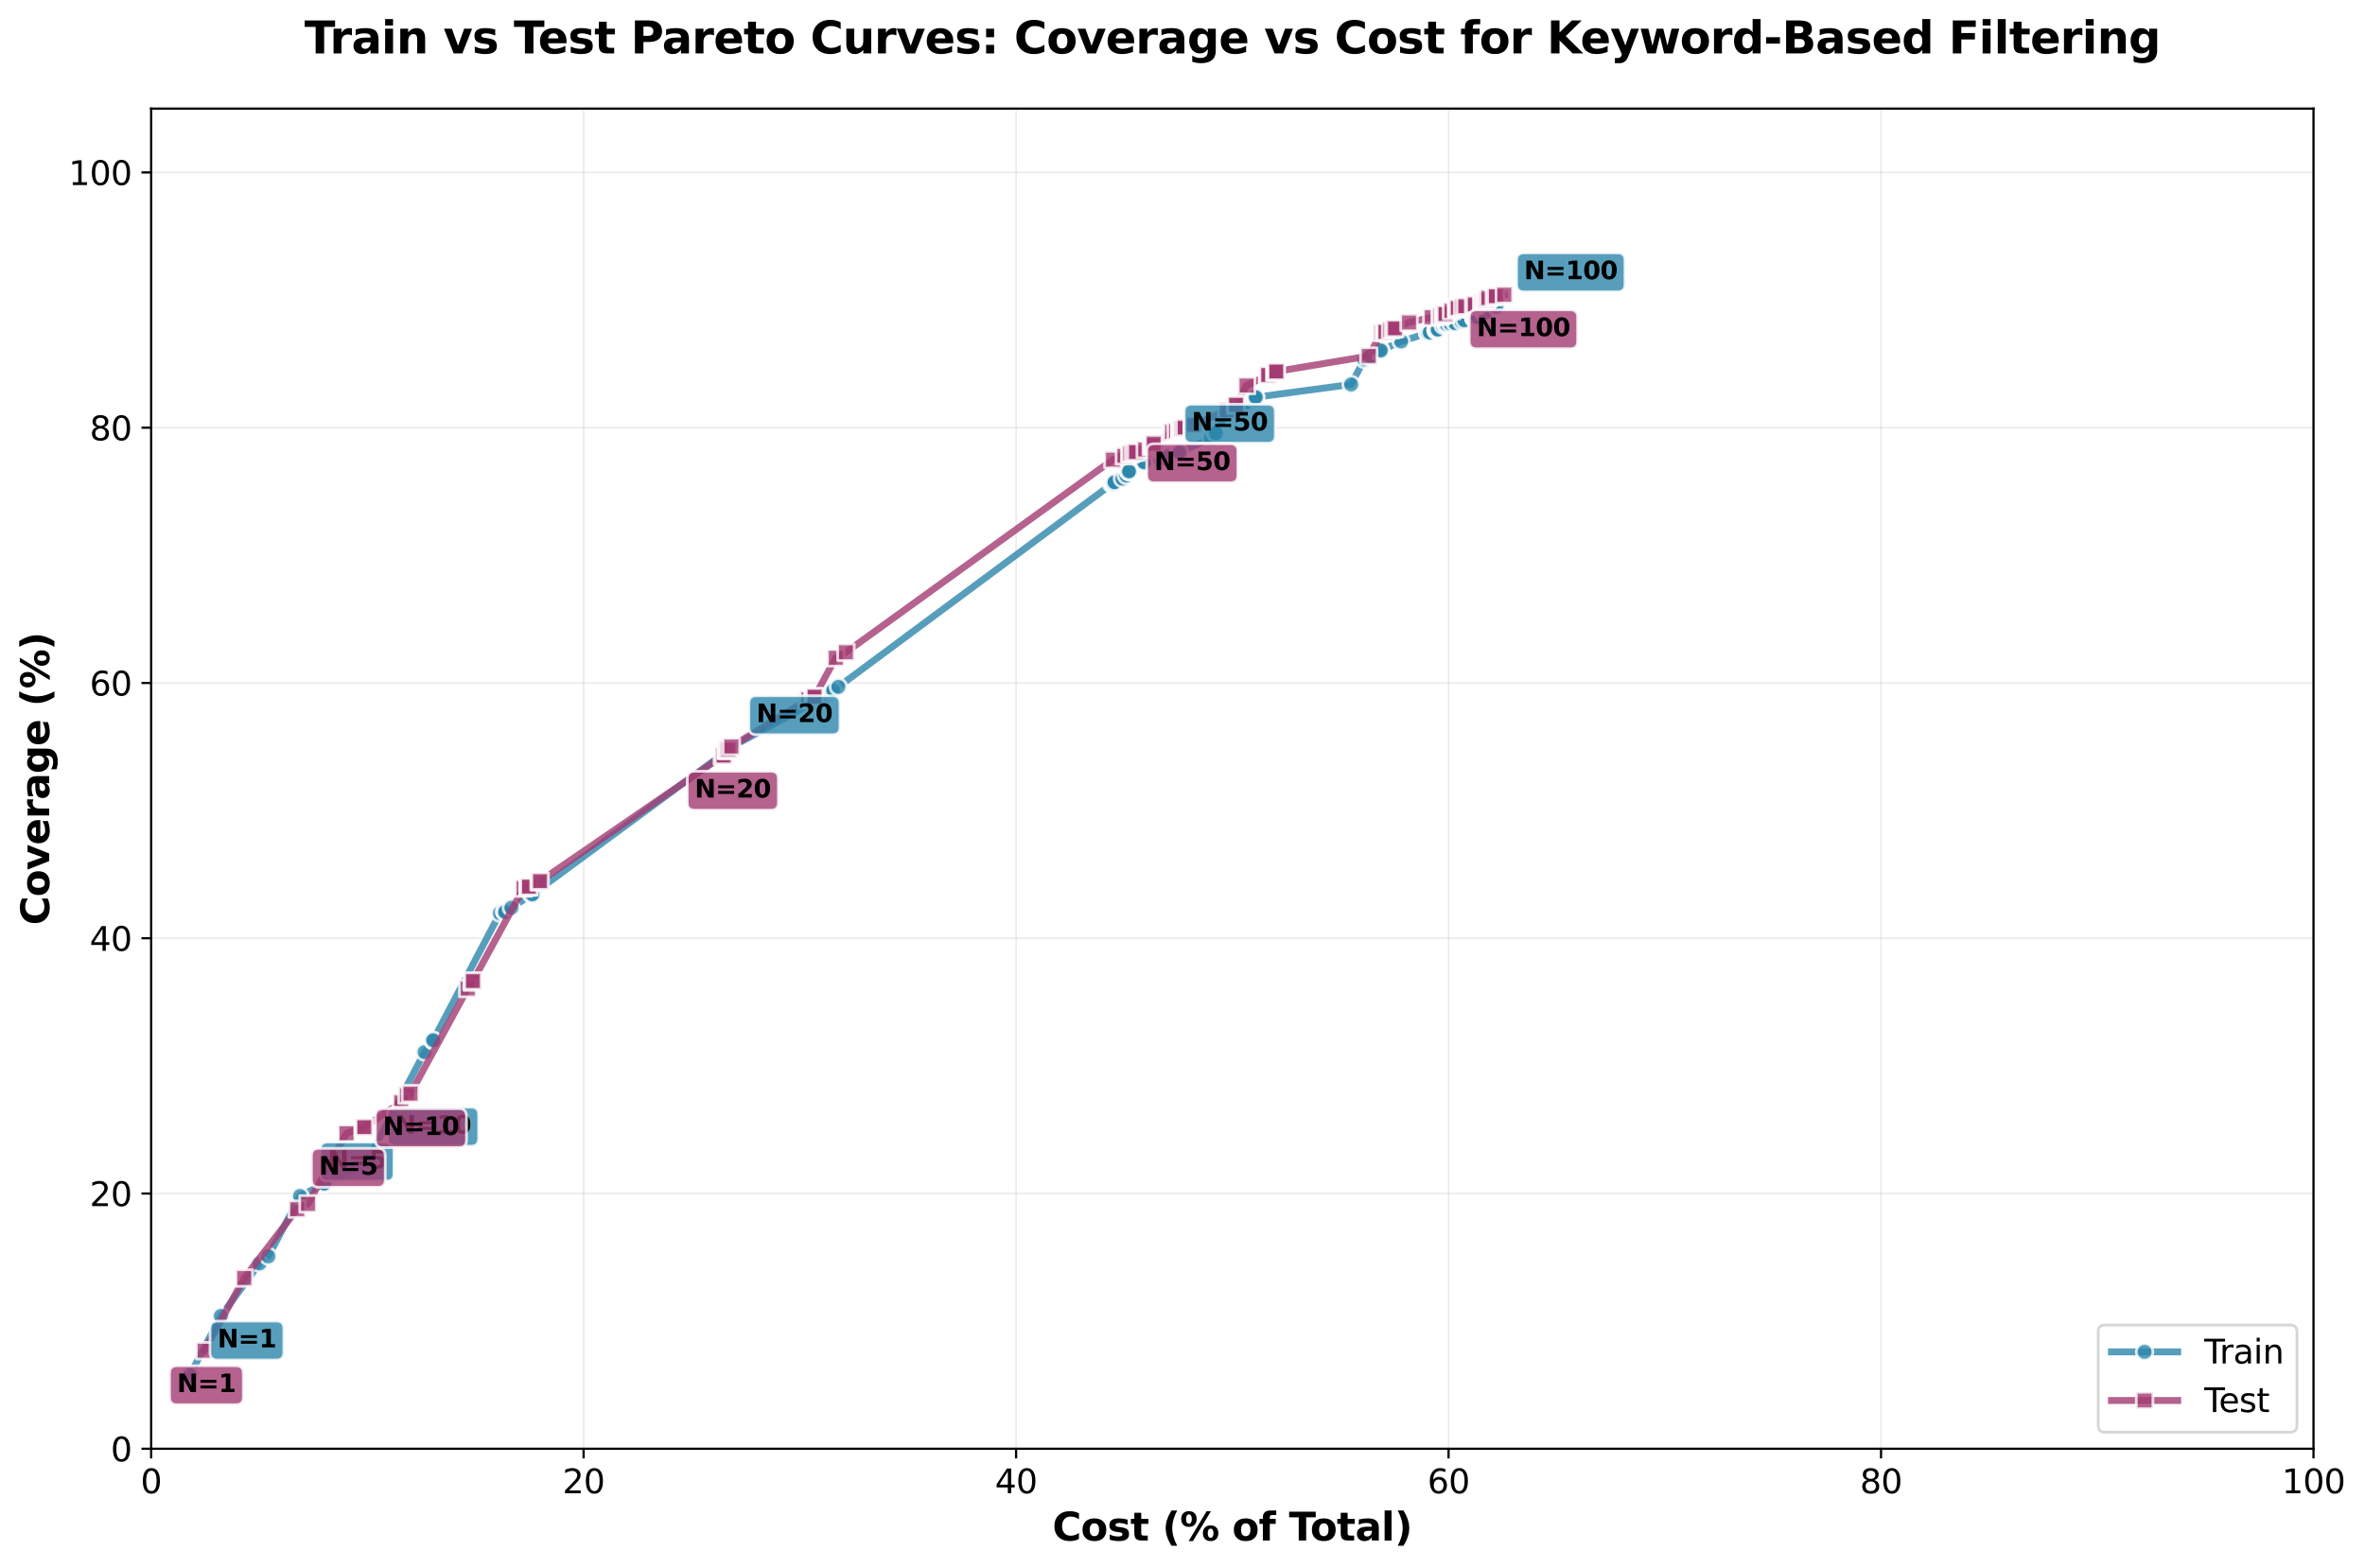 <?xml version="1.0" encoding="utf-8" standalone="no"?>
<!DOCTYPE svg PUBLIC "-//W3C//DTD SVG 1.1//EN"
  "http://www.w3.org/Graphics/SVG/1.1/DTD/svg11.dtd">
<svg xmlns:xlink="http://www.w3.org/1999/xlink" width="856.696pt" height="568.321pt" viewBox="0 0 856.696 568.321" xmlns="http://www.w3.org/2000/svg" version="1.1">
 <defs>
  <style type="text/css">*{stroke-linejoin: round; stroke-linecap: butt}</style>
 </defs>
 <g id="figure_1">
  <g id="patch_1">
   <path d="M 0 568.321 
L 856.696 568.321 
L 856.696 0 
L 0 0 
z
" style="fill: #ffffff"/>
  </g>
  <g id="axes_1">
   <g id="patch_2">
    <path d="M 54.748 524.957 
L 838.043 524.957 
L 838.043 39.358 
L 54.748 39.358 
z
" style="fill: #ffffff"/>
   </g>
   <g id="matplotlib.axis_1">
    <g id="xtick_1">
     <g id="line2d_1">
      <path d="M 54.748 524.957 
L 54.748 39.358 
" clip-path="url(#pcf2f6a57c4)" style="fill: none; stroke: #b0b0b0; stroke-opacity: 0.3; stroke-width: 0.5; stroke-linecap: square"/>
     </g>
     <g id="line2d_2">
      <defs>
       <path id="m517580b9be" d="M 0 0 
L 0 3.5 
" style="stroke: #000000; stroke-width: 0.8"/>
      </defs>
      <g>
       <use xlink:href="#m517580b9be" x="54.748" y="524.957" style="stroke: #000000; stroke-width: 0.8"/>
      </g>
     </g>
     <g id="text_1">
      <!-- 0 -->
      <g transform="translate(50.931 541.076) scale(0.12 -0.12)">
       <defs>
        <path id="DejaVuSans-30" d="M 2034 4250 
Q 1547 4250 1301 3770 
Q 1056 3291 1056 2328 
Q 1056 1369 1301 889 
Q 1547 409 2034 409 
Q 2525 409 2770 889 
Q 3016 1369 3016 2328 
Q 3016 3291 2770 3770 
Q 2525 4250 2034 4250 
z
M 2034 4750 
Q 2819 4750 3233 4129 
Q 3647 3509 3647 2328 
Q 3647 1150 3233 529 
Q 2819 -91 2034 -91 
Q 1250 -91 836 529 
Q 422 1150 422 2328 
Q 422 3509 836 4129 
Q 1250 4750 2034 4750 
z
" transform="scale(0.016)"/>
       </defs>
       <use xlink:href="#DejaVuSans-30"/>
      </g>
     </g>
    </g>
    <g id="xtick_2">
     <g id="line2d_3">
      <path d="M 211.407 524.957 
L 211.407 39.358 
" clip-path="url(#pcf2f6a57c4)" style="fill: none; stroke: #b0b0b0; stroke-opacity: 0.3; stroke-width: 0.5; stroke-linecap: square"/>
     </g>
     <g id="line2d_4">
      <g>
       <use xlink:href="#m517580b9be" x="211.407" y="524.957" style="stroke: #000000; stroke-width: 0.8"/>
      </g>
     </g>
     <g id="text_2">
      <!-- 20 -->
      <g transform="translate(203.772 541.076) scale(0.12 -0.12)">
       <defs>
        <path id="DejaVuSans-32" d="M 1228 531 
L 3431 531 
L 3431 0 
L 469 0 
L 469 531 
Q 828 903 1448 1529 
Q 2069 2156 2228 2338 
Q 2531 2678 2651 2914 
Q 2772 3150 2772 3378 
Q 2772 3750 2511 3984 
Q 2250 4219 1831 4219 
Q 1534 4219 1204 4116 
Q 875 4013 500 3803 
L 500 4441 
Q 881 4594 1212 4672 
Q 1544 4750 1819 4750 
Q 2544 4750 2975 4387 
Q 3406 4025 3406 3419 
Q 3406 3131 3298 2873 
Q 3191 2616 2906 2266 
Q 2828 2175 2409 1742 
Q 1991 1309 1228 531 
z
" transform="scale(0.016)"/>
       </defs>
       <use xlink:href="#DejaVuSans-32"/>
       <use xlink:href="#DejaVuSans-30" transform="translate(63.623 0)"/>
      </g>
     </g>
    </g>
    <g id="xtick_3">
     <g id="line2d_5">
      <path d="M 368.066 524.957 
L 368.066 39.358 
" clip-path="url(#pcf2f6a57c4)" style="fill: none; stroke: #b0b0b0; stroke-opacity: 0.3; stroke-width: 0.5; stroke-linecap: square"/>
     </g>
     <g id="line2d_6">
      <g>
       <use xlink:href="#m517580b9be" x="368.066" y="524.957" style="stroke: #000000; stroke-width: 0.8"/>
      </g>
     </g>
     <g id="text_3">
      <!-- 40 -->
      <g transform="translate(360.431 541.076) scale(0.12 -0.12)">
       <defs>
        <path id="DejaVuSans-34" d="M 2419 4116 
L 825 1625 
L 2419 1625 
L 2419 4116 
z
M 2253 4666 
L 3047 4666 
L 3047 1625 
L 3713 1625 
L 3713 1100 
L 3047 1100 
L 3047 0 
L 2419 0 
L 2419 1100 
L 313 1100 
L 313 1709 
L 2253 4666 
z
" transform="scale(0.016)"/>
       </defs>
       <use xlink:href="#DejaVuSans-34"/>
       <use xlink:href="#DejaVuSans-30" transform="translate(63.623 0)"/>
      </g>
     </g>
    </g>
    <g id="xtick_4">
     <g id="line2d_7">
      <path d="M 524.725 524.957 
L 524.725 39.358 
" clip-path="url(#pcf2f6a57c4)" style="fill: none; stroke: #b0b0b0; stroke-opacity: 0.3; stroke-width: 0.5; stroke-linecap: square"/>
     </g>
     <g id="line2d_8">
      <g>
       <use xlink:href="#m517580b9be" x="524.725" y="524.957" style="stroke: #000000; stroke-width: 0.8"/>
      </g>
     </g>
     <g id="text_4">
      <!-- 60 -->
      <g transform="translate(517.09 541.076) scale(0.12 -0.12)">
       <defs>
        <path id="DejaVuSans-36" d="M 2113 2584 
Q 1688 2584 1439 2293 
Q 1191 2003 1191 1497 
Q 1191 994 1439 701 
Q 1688 409 2113 409 
Q 2538 409 2786 701 
Q 3034 994 3034 1497 
Q 3034 2003 2786 2293 
Q 2538 2584 2113 2584 
z
M 3366 4563 
L 3366 3988 
Q 3128 4100 2886 4159 
Q 2644 4219 2406 4219 
Q 1781 4219 1451 3797 
Q 1122 3375 1075 2522 
Q 1259 2794 1537 2939 
Q 1816 3084 2150 3084 
Q 2853 3084 3261 2657 
Q 3669 2231 3669 1497 
Q 3669 778 3244 343 
Q 2819 -91 2113 -91 
Q 1303 -91 875 529 
Q 447 1150 447 2328 
Q 447 3434 972 4092 
Q 1497 4750 2381 4750 
Q 2619 4750 2861 4703 
Q 3103 4656 3366 4563 
z
" transform="scale(0.016)"/>
       </defs>
       <use xlink:href="#DejaVuSans-36"/>
       <use xlink:href="#DejaVuSans-30" transform="translate(63.623 0)"/>
      </g>
     </g>
    </g>
    <g id="xtick_5">
     <g id="line2d_9">
      <path d="M 681.384 524.957 
L 681.384 39.358 
" clip-path="url(#pcf2f6a57c4)" style="fill: none; stroke: #b0b0b0; stroke-opacity: 0.3; stroke-width: 0.5; stroke-linecap: square"/>
     </g>
     <g id="line2d_10">
      <g>
       <use xlink:href="#m517580b9be" x="681.384" y="524.957" style="stroke: #000000; stroke-width: 0.8"/>
      </g>
     </g>
     <g id="text_5">
      <!-- 80 -->
      <g transform="translate(673.749 541.076) scale(0.12 -0.12)">
       <defs>
        <path id="DejaVuSans-38" d="M 2034 2216 
Q 1584 2216 1326 1975 
Q 1069 1734 1069 1313 
Q 1069 891 1326 650 
Q 1584 409 2034 409 
Q 2484 409 2743 651 
Q 3003 894 3003 1313 
Q 3003 1734 2745 1975 
Q 2488 2216 2034 2216 
z
M 1403 2484 
Q 997 2584 770 2862 
Q 544 3141 544 3541 
Q 544 4100 942 4425 
Q 1341 4750 2034 4750 
Q 2731 4750 3128 4425 
Q 3525 4100 3525 3541 
Q 3525 3141 3298 2862 
Q 3072 2584 2669 2484 
Q 3125 2378 3379 2068 
Q 3634 1759 3634 1313 
Q 3634 634 3220 271 
Q 2806 -91 2034 -91 
Q 1263 -91 848 271 
Q 434 634 434 1313 
Q 434 1759 690 2068 
Q 947 2378 1403 2484 
z
M 1172 3481 
Q 1172 3119 1398 2916 
Q 1625 2713 2034 2713 
Q 2441 2713 2670 2916 
Q 2900 3119 2900 3481 
Q 2900 3844 2670 4047 
Q 2441 4250 2034 4250 
Q 1625 4250 1398 4047 
Q 1172 3844 1172 3481 
z
" transform="scale(0.016)"/>
       </defs>
       <use xlink:href="#DejaVuSans-38"/>
       <use xlink:href="#DejaVuSans-30" transform="translate(63.623 0)"/>
      </g>
     </g>
    </g>
    <g id="xtick_6">
     <g id="line2d_11">
      <path d="M 838.043 524.957 
L 838.043 39.358 
" clip-path="url(#pcf2f6a57c4)" style="fill: none; stroke: #b0b0b0; stroke-opacity: 0.3; stroke-width: 0.5; stroke-linecap: square"/>
     </g>
     <g id="line2d_12">
      <g>
       <use xlink:href="#m517580b9be" x="838.043" y="524.957" style="stroke: #000000; stroke-width: 0.8"/>
      </g>
     </g>
     <g id="text_6">
      <!-- 100 -->
      <g transform="translate(826.591 541.076) scale(0.12 -0.12)">
       <defs>
        <path id="DejaVuSans-31" d="M 794 531 
L 1825 531 
L 1825 4091 
L 703 3866 
L 703 4441 
L 1819 4666 
L 2450 4666 
L 2450 531 
L 3481 531 
L 3481 0 
L 794 0 
L 794 531 
z
" transform="scale(0.016)"/>
       </defs>
       <use xlink:href="#DejaVuSans-31"/>
       <use xlink:href="#DejaVuSans-30" transform="translate(63.623 0)"/>
       <use xlink:href="#DejaVuSans-30" transform="translate(127.246 0)"/>
      </g>
     </g>
    </g>
    <g id="text_7">
     <!-- Cost (% of Total) -->
     <g transform="translate(381.234 558.209) scale(0.14 -0.14)">
      <defs>
       <path id="DejaVuSans-Bold-43" d="M 4288 256 
Q 3956 84 3597 -3 
Q 3238 -91 2847 -91 
Q 1681 -91 1000 561 
Q 319 1213 319 2328 
Q 319 3447 1000 4098 
Q 1681 4750 2847 4750 
Q 3238 4750 3597 4662 
Q 3956 4575 4288 4403 
L 4288 3438 
Q 3953 3666 3628 3772 
Q 3303 3878 2944 3878 
Q 2300 3878 1931 3465 
Q 1563 3053 1563 2328 
Q 1563 1606 1931 1193 
Q 2300 781 2944 781 
Q 3303 781 3628 887 
Q 3953 994 4288 1222 
L 4288 256 
z
" transform="scale(0.016)"/>
       <path id="DejaVuSans-Bold-6f" d="M 2203 2784 
Q 1831 2784 1636 2517 
Q 1441 2250 1441 1747 
Q 1441 1244 1636 976 
Q 1831 709 2203 709 
Q 2569 709 2762 976 
Q 2956 1244 2956 1747 
Q 2956 2250 2762 2517 
Q 2569 2784 2203 2784 
z
M 2203 3584 
Q 3106 3584 3614 3096 
Q 4122 2609 4122 1747 
Q 4122 884 3614 396 
Q 3106 -91 2203 -91 
Q 1297 -91 786 396 
Q 275 884 275 1747 
Q 275 2609 786 3096 
Q 1297 3584 2203 3584 
z
" transform="scale(0.016)"/>
       <path id="DejaVuSans-Bold-73" d="M 3272 3391 
L 3272 2541 
Q 2913 2691 2578 2766 
Q 2244 2841 1947 2841 
Q 1628 2841 1473 2761 
Q 1319 2681 1319 2516 
Q 1319 2381 1436 2309 
Q 1553 2238 1856 2203 
L 2053 2175 
Q 2913 2066 3209 1816 
Q 3506 1566 3506 1031 
Q 3506 472 3093 190 
Q 2681 -91 1863 -91 
Q 1516 -91 1145 -36 
Q 775 19 384 128 
L 384 978 
Q 719 816 1070 734 
Q 1422 653 1784 653 
Q 2113 653 2278 743 
Q 2444 834 2444 1013 
Q 2444 1163 2330 1236 
Q 2216 1309 1875 1350 
L 1678 1375 
Q 931 1469 631 1722 
Q 331 1975 331 2491 
Q 331 3047 712 3315 
Q 1094 3584 1881 3584 
Q 2191 3584 2531 3537 
Q 2872 3491 3272 3391 
z
" transform="scale(0.016)"/>
       <path id="DejaVuSans-Bold-74" d="M 1759 4494 
L 1759 3500 
L 2913 3500 
L 2913 2700 
L 1759 2700 
L 1759 1216 
Q 1759 972 1856 886 
Q 1953 800 2241 800 
L 2816 800 
L 2816 0 
L 1856 0 
Q 1194 0 917 276 
Q 641 553 641 1216 
L 641 2700 
L 84 2700 
L 84 3500 
L 641 3500 
L 641 4494 
L 1759 4494 
z
" transform="scale(0.016)"/>
       <path id="DejaVuSans-Bold-20" transform="scale(0.016)"/>
       <path id="DejaVuSans-Bold-28" d="M 2413 -844 
L 1484 -844 
Q 1006 -72 778 623 
Q 550 1319 550 2003 
Q 550 2688 779 3389 
Q 1009 4091 1484 4856 
L 2413 4856 
Q 2013 4116 1813 3408 
Q 1613 2700 1613 2009 
Q 1613 1319 1811 609 
Q 2009 -100 2413 -844 
z
" transform="scale(0.016)"/>
       <path id="DejaVuSans-Bold-25" d="M 4959 1925 
Q 4738 1925 4616 1733 
Q 4494 1541 4494 1184 
Q 4494 825 4614 633 
Q 4734 441 4959 441 
Q 5184 441 5303 633 
Q 5422 825 5422 1184 
Q 5422 1541 5301 1733 
Q 5181 1925 4959 1925 
z
M 4959 2450 
Q 5541 2450 5875 2112 
Q 6209 1775 6209 1184 
Q 6209 594 5875 251 
Q 5541 -91 4959 -91 
Q 4378 -91 4042 251 
Q 3706 594 3706 1184 
Q 3706 1772 4042 2111 
Q 4378 2450 4959 2450 
z
M 2094 -91 
L 1403 -91 
L 4319 4750 
L 5013 4750 
L 2094 -91 
z
M 1453 4750 
Q 2034 4750 2367 4411 
Q 2700 4072 2700 3481 
Q 2700 2891 2367 2550 
Q 2034 2209 1453 2209 
Q 872 2209 539 2550 
Q 206 2891 206 3481 
Q 206 4072 539 4411 
Q 872 4750 1453 4750 
z
M 1453 4225 
Q 1228 4225 1106 4031 
Q 984 3838 984 3481 
Q 984 3122 1106 2926 
Q 1228 2731 1453 2731 
Q 1678 2731 1798 2926 
Q 1919 3122 1919 3481 
Q 1919 3838 1797 4031 
Q 1675 4225 1453 4225 
z
" transform="scale(0.016)"/>
       <path id="DejaVuSans-Bold-66" d="M 2841 4863 
L 2841 4128 
L 2222 4128 
Q 1984 4128 1890 4042 
Q 1797 3956 1797 3744 
L 1797 3500 
L 2753 3500 
L 2753 2700 
L 1797 2700 
L 1797 0 
L 678 0 
L 678 2700 
L 122 2700 
L 122 3500 
L 678 3500 
L 678 3744 
Q 678 4316 997 4589 
Q 1316 4863 1984 4863 
L 2841 4863 
z
" transform="scale(0.016)"/>
       <path id="DejaVuSans-Bold-54" d="M 31 4666 
L 4331 4666 
L 4331 3756 
L 2784 3756 
L 2784 0 
L 1581 0 
L 1581 3756 
L 31 3756 
L 31 4666 
z
" transform="scale(0.016)"/>
       <path id="DejaVuSans-Bold-61" d="M 2106 1575 
Q 1756 1575 1579 1456 
Q 1403 1338 1403 1106 
Q 1403 894 1545 773 
Q 1688 653 1941 653 
Q 2256 653 2472 879 
Q 2688 1106 2688 1447 
L 2688 1575 
L 2106 1575 
z
M 3816 1997 
L 3816 0 
L 2688 0 
L 2688 519 
Q 2463 200 2181 54 
Q 1900 -91 1497 -91 
Q 953 -91 614 226 
Q 275 544 275 1050 
Q 275 1666 698 1953 
Q 1122 2241 2028 2241 
L 2688 2241 
L 2688 2328 
Q 2688 2594 2478 2717 
Q 2269 2841 1825 2841 
Q 1466 2841 1156 2769 
Q 847 2697 581 2553 
L 581 3406 
Q 941 3494 1303 3539 
Q 1666 3584 2028 3584 
Q 2975 3584 3395 3211 
Q 3816 2838 3816 1997 
z
" transform="scale(0.016)"/>
       <path id="DejaVuSans-Bold-6c" d="M 538 4863 
L 1656 4863 
L 1656 0 
L 538 0 
L 538 4863 
z
" transform="scale(0.016)"/>
       <path id="DejaVuSans-Bold-29" d="M 513 -844 
Q 913 -100 1113 609 
Q 1313 1319 1313 2009 
Q 1313 2700 1113 3408 
Q 913 4116 513 4856 
L 1441 4856 
Q 1916 4091 2145 3389 
Q 2375 2688 2375 2003 
Q 2375 1319 2147 623 
Q 1919 -72 1441 -844 
L 513 -844 
z
" transform="scale(0.016)"/>
      </defs>
      <use xlink:href="#DejaVuSans-Bold-43"/>
      <use xlink:href="#DejaVuSans-Bold-6f" transform="translate(73.389 0)"/>
      <use xlink:href="#DejaVuSans-Bold-73" transform="translate(142.09 0)"/>
      <use xlink:href="#DejaVuSans-Bold-74" transform="translate(201.611 0)"/>
      <use xlink:href="#DejaVuSans-Bold-20" transform="translate(249.414 0)"/>
      <use xlink:href="#DejaVuSans-Bold-28" transform="translate(284.229 0)"/>
      <use xlink:href="#DejaVuSans-Bold-25" transform="translate(329.932 0)"/>
      <use xlink:href="#DejaVuSans-Bold-20" transform="translate(430.127 0)"/>
      <use xlink:href="#DejaVuSans-Bold-6f" transform="translate(464.941 0)"/>
      <use xlink:href="#DejaVuSans-Bold-66" transform="translate(533.643 0)"/>
      <use xlink:href="#DejaVuSans-Bold-20" transform="translate(577.148 0)"/>
      <use xlink:href="#DejaVuSans-Bold-54" transform="translate(611.963 0)"/>
      <use xlink:href="#DejaVuSans-Bold-6f" transform="translate(666.926 0)"/>
      <use xlink:href="#DejaVuSans-Bold-74" transform="translate(735.627 0)"/>
      <use xlink:href="#DejaVuSans-Bold-61" transform="translate(783.43 0)"/>
      <use xlink:href="#DejaVuSans-Bold-6c" transform="translate(850.91 0)"/>
      <use xlink:href="#DejaVuSans-Bold-29" transform="translate(885.188 0)"/>
     </g>
    </g>
   </g>
   <g id="matplotlib.axis_2">
    <g id="ytick_1">
     <g id="line2d_13">
      <path d="M 54.748 524.957 
L 838.043 524.957 
" clip-path="url(#pcf2f6a57c4)" style="fill: none; stroke: #b0b0b0; stroke-opacity: 0.3; stroke-width: 0.5; stroke-linecap: square"/>
     </g>
     <g id="line2d_14">
      <defs>
       <path id="mfaeab016f8" d="M 0 0 
L -3.5 0 
" style="stroke: #000000; stroke-width: 0.8"/>
      </defs>
      <g>
       <use xlink:href="#mfaeab016f8" x="54.748" y="524.957" style="stroke: #000000; stroke-width: 0.8"/>
      </g>
     </g>
     <g id="text_8">
      <!-- 0 -->
      <g transform="translate(40.113 529.517) scale(0.12 -0.12)">
       <use xlink:href="#DejaVuSans-30"/>
      </g>
     </g>
    </g>
    <g id="ytick_2">
     <g id="line2d_15">
      <path d="M 54.748 432.462 
L 838.043 432.462 
" clip-path="url(#pcf2f6a57c4)" style="fill: none; stroke: #b0b0b0; stroke-opacity: 0.3; stroke-width: 0.5; stroke-linecap: square"/>
     </g>
     <g id="line2d_16">
      <g>
       <use xlink:href="#mfaeab016f8" x="54.748" y="432.462" style="stroke: #000000; stroke-width: 0.8"/>
      </g>
     </g>
     <g id="text_9">
      <!-- 20 -->
      <g transform="translate(32.478 437.021) scale(0.12 -0.12)">
       <use xlink:href="#DejaVuSans-32"/>
       <use xlink:href="#DejaVuSans-30" transform="translate(63.623 0)"/>
      </g>
     </g>
    </g>
    <g id="ytick_3">
     <g id="line2d_17">
      <path d="M 54.748 339.967 
L 838.043 339.967 
" clip-path="url(#pcf2f6a57c4)" style="fill: none; stroke: #b0b0b0; stroke-opacity: 0.3; stroke-width: 0.5; stroke-linecap: square"/>
     </g>
     <g id="line2d_18">
      <g>
       <use xlink:href="#mfaeab016f8" x="54.748" y="339.967" style="stroke: #000000; stroke-width: 0.8"/>
      </g>
     </g>
     <g id="text_10">
      <!-- 40 -->
      <g transform="translate(32.478 344.526) scale(0.12 -0.12)">
       <use xlink:href="#DejaVuSans-34"/>
       <use xlink:href="#DejaVuSans-30" transform="translate(63.623 0)"/>
      </g>
     </g>
    </g>
    <g id="ytick_4">
     <g id="line2d_19">
      <path d="M 54.748 247.472 
L 838.043 247.472 
" clip-path="url(#pcf2f6a57c4)" style="fill: none; stroke: #b0b0b0; stroke-opacity: 0.3; stroke-width: 0.5; stroke-linecap: square"/>
     </g>
     <g id="line2d_20">
      <g>
       <use xlink:href="#mfaeab016f8" x="54.748" y="247.472" style="stroke: #000000; stroke-width: 0.8"/>
      </g>
     </g>
     <g id="text_11">
      <!-- 60 -->
      <g transform="translate(32.478 252.031) scale(0.12 -0.12)">
       <use xlink:href="#DejaVuSans-36"/>
       <use xlink:href="#DejaVuSans-30" transform="translate(63.623 0)"/>
      </g>
     </g>
    </g>
    <g id="ytick_5">
     <g id="line2d_21">
      <path d="M 54.748 154.977 
L 838.043 154.977 
" clip-path="url(#pcf2f6a57c4)" style="fill: none; stroke: #b0b0b0; stroke-opacity: 0.3; stroke-width: 0.5; stroke-linecap: square"/>
     </g>
     <g id="line2d_22">
      <g>
       <use xlink:href="#mfaeab016f8" x="54.748" y="154.977" style="stroke: #000000; stroke-width: 0.8"/>
      </g>
     </g>
     <g id="text_12">
      <!-- 80 -->
      <g transform="translate(32.478 159.536) scale(0.12 -0.12)">
       <use xlink:href="#DejaVuSans-38"/>
       <use xlink:href="#DejaVuSans-30" transform="translate(63.623 0)"/>
      </g>
     </g>
    </g>
    <g id="ytick_6">
     <g id="line2d_23">
      <path d="M 54.748 62.481 
L 838.043 62.481 
" clip-path="url(#pcf2f6a57c4)" style="fill: none; stroke: #b0b0b0; stroke-opacity: 0.3; stroke-width: 0.5; stroke-linecap: square"/>
     </g>
     <g id="line2d_24">
      <g>
       <use xlink:href="#mfaeab016f8" x="54.748" y="62.481" style="stroke: #000000; stroke-width: 0.8"/>
      </g>
     </g>
     <g id="text_13">
      <!-- 100 -->
      <g transform="translate(24.843 67.04) scale(0.12 -0.12)">
       <use xlink:href="#DejaVuSans-31"/>
       <use xlink:href="#DejaVuSans-30" transform="translate(63.623 0)"/>
       <use xlink:href="#DejaVuSans-30" transform="translate(127.246 0)"/>
      </g>
     </g>
    </g>
    <g id="text_14">
     <!-- Coverage (%) -->
     <g transform="translate(17.823 335.199) rotate(-90) scale(0.14 -0.14)">
      <defs>
       <path id="DejaVuSans-Bold-76" d="M 97 3500 
L 1216 3500 
L 2088 1081 
L 2956 3500 
L 4078 3500 
L 2700 0 
L 1472 0 
L 97 3500 
z
" transform="scale(0.016)"/>
       <path id="DejaVuSans-Bold-65" d="M 4031 1759 
L 4031 1441 
L 1416 1441 
Q 1456 1047 1700 850 
Q 1944 653 2381 653 
Q 2734 653 3104 758 
Q 3475 863 3866 1075 
L 3866 213 
Q 3469 63 3072 -14 
Q 2675 -91 2278 -91 
Q 1328 -91 801 392 
Q 275 875 275 1747 
Q 275 2603 792 3093 
Q 1309 3584 2216 3584 
Q 3041 3584 3536 3087 
Q 4031 2591 4031 1759 
z
M 2881 2131 
Q 2881 2450 2695 2645 
Q 2509 2841 2209 2841 
Q 1884 2841 1681 2658 
Q 1478 2475 1428 2131 
L 2881 2131 
z
" transform="scale(0.016)"/>
       <path id="DejaVuSans-Bold-72" d="M 3138 2547 
Q 2991 2616 2845 2648 
Q 2700 2681 2553 2681 
Q 2122 2681 1889 2404 
Q 1656 2128 1656 1613 
L 1656 0 
L 538 0 
L 538 3500 
L 1656 3500 
L 1656 2925 
Q 1872 3269 2151 3426 
Q 2431 3584 2822 3584 
Q 2878 3584 2943 3579 
Q 3009 3575 3134 3559 
L 3138 2547 
z
" transform="scale(0.016)"/>
       <path id="DejaVuSans-Bold-67" d="M 2919 594 
Q 2688 288 2409 144 
Q 2131 0 1766 0 
Q 1125 0 706 504 
Q 288 1009 288 1791 
Q 288 2575 706 3076 
Q 1125 3578 1766 3578 
Q 2131 3578 2409 3434 
Q 2688 3291 2919 2981 
L 2919 3500 
L 4044 3500 
L 4044 353 
Q 4044 -491 3511 -936 
Q 2978 -1381 1966 -1381 
Q 1638 -1381 1331 -1331 
Q 1025 -1281 716 -1178 
L 716 -306 
Q 1009 -475 1290 -558 
Q 1572 -641 1856 -641 
Q 2406 -641 2662 -400 
Q 2919 -159 2919 353 
L 2919 594 
z
M 2181 2772 
Q 1834 2772 1640 2515 
Q 1447 2259 1447 1791 
Q 1447 1309 1634 1061 
Q 1822 813 2181 813 
Q 2531 813 2725 1069 
Q 2919 1325 2919 1791 
Q 2919 2259 2725 2515 
Q 2531 2772 2181 2772 
z
" transform="scale(0.016)"/>
      </defs>
      <use xlink:href="#DejaVuSans-Bold-43"/>
      <use xlink:href="#DejaVuSans-Bold-6f" transform="translate(73.389 0)"/>
      <use xlink:href="#DejaVuSans-Bold-76" transform="translate(142.09 0)"/>
      <use xlink:href="#DejaVuSans-Bold-65" transform="translate(207.275 0)"/>
      <use xlink:href="#DejaVuSans-Bold-72" transform="translate(275.098 0)"/>
      <use xlink:href="#DejaVuSans-Bold-61" transform="translate(324.414 0)"/>
      <use xlink:href="#DejaVuSans-Bold-67" transform="translate(391.895 0)"/>
      <use xlink:href="#DejaVuSans-Bold-65" transform="translate(463.477 0)"/>
      <use xlink:href="#DejaVuSans-Bold-20" transform="translate(531.299 0)"/>
      <use xlink:href="#DejaVuSans-Bold-28" transform="translate(566.113 0)"/>
      <use xlink:href="#DejaVuSans-Bold-25" transform="translate(611.816 0)"/>
      <use xlink:href="#DejaVuSans-Bold-29" transform="translate(712.012 0)"/>
     </g>
    </g>
   </g>
   <g id="line2d_25">
    <path d="M 68.778 498.231 
L 80.002 476.851 
L 94.032 457.794 
L 97.204 455.237 
L 108.672 433.392 
L 117.334 428.976 
L 117.456 428.86 
L 131.547 422.237 
L 131.852 422.004 
L 133.072 420.726 
L 153.812 381.218 
L 156.801 377.151 
L 156.923 376.919 
L 181.078 330.903 
L 182.786 330.439 
L 182.969 330.439 
L 185.226 328.928 
L 192.607 324.164 
L 192.851 324.048 
L 263.977 271.641 
L 264.099 271.525 
L 264.343 271.06 
L 264.404 271.06 
L 264.587 270.828 
L 264.892 270.828 
L 265.258 270.479 
L 297.954 252.817 
L 298.137 252.468 
L 299.357 252.004 
L 300.15 251.655 
L 301.431 250.958 
L 301.858 250.144 
L 303.688 248.866 
L 402.69 175.428 
L 403.178 175.195 
L 403.178 175.195 
L 403.361 175.195 
L 403.361 175.195 
L 403.727 174.731 
L 406.594 173.452 
L 407.997 172.29 
L 408.851 170.896 
L 408.912 170.896 
L 408.973 170.78 
L 414.402 167.526 
L 414.463 167.526 
L 420.197 166.364 
L 420.197 166.364 
L 420.319 166.364 
L 421.661 166.016 
L 421.783 166.016 
L 423.247 165.086 
L 426.663 164.156 
L 427.334 163.924 
L 438.557 158.811 
L 440.387 156.952 
L 440.448 156.952 
L 444.413 149.399 
L 450.879 146.494 
L 451.489 145.797 
L 451.489 145.797 
L 454.112 144.402 
L 454.417 144.286 
L 454.783 143.938 
L 454.905 143.938 
L 489.431 139.29 
L 494.189 130.226 
L 496.263 129.064 
L 496.263 129.064 
L 496.324 129.064 
L 499.008 127.321 
L 500.167 126.972 
L 500.167 126.972 
L 507.548 123.719 
L 517.125 120.698 
L 517.247 120.698 
L 517.918 120.465 
L 520.175 119.652 
L 520.175 119.652 
L 520.48 119.419 
L 520.785 119.419 
L 520.785 119.419 
L 522.737 117.909 
L 523.713 117.56 
L 523.774 117.444 
L 524.018 117.444 
L 525.421 117.212 
L 527.129 117.095 
L 529.447 116.514 
L 530.484 116.05 
L 533.839 115.236 
L 533.9 115.236 
L 533.961 115.236 
L 533.961 115.236 
L 534.571 115.12 
L 534.632 115.12 
L 535.303 114.888 
L 537.56 113.609 
L 538.109 113.261 
L 542.074 111.169 
" clip-path="url(#pcf2f6a57c4)" style="fill: none; stroke: #2e86ab; stroke-opacity: 0.8; stroke-width: 2.5; stroke-linecap: square"/>
    <defs>
     <path id="m67603bcbc3" d="M 0 3 
C 0.796 3 1.559 2.684 2.121 2.121 
C 2.684 1.559 3 0.796 3 0 
C 3 -0.796 2.684 -1.559 2.121 -2.121 
C 1.559 -2.684 0.796 -3 0 -3 
C -0.796 -3 -1.559 -2.684 -2.121 -2.121 
C -2.684 -1.559 -3 -0.796 -3 0 
C -3 0.796 -2.684 1.559 -2.121 2.121 
C -1.559 2.684 -0.796 3 0 3 
z
" style="stroke: #ffffff; stroke-opacity: 0.8"/>
    </defs>
    <g clip-path="url(#pcf2f6a57c4)">
     <use xlink:href="#m67603bcbc3" x="68.778" y="498.231" style="fill: #2e86ab; fill-opacity: 0.8; stroke: #ffffff; stroke-opacity: 0.8"/>
     <use xlink:href="#m67603bcbc3" x="80.002" y="476.851" style="fill: #2e86ab; fill-opacity: 0.8; stroke: #ffffff; stroke-opacity: 0.8"/>
     <use xlink:href="#m67603bcbc3" x="94.032" y="457.794" style="fill: #2e86ab; fill-opacity: 0.8; stroke: #ffffff; stroke-opacity: 0.8"/>
     <use xlink:href="#m67603bcbc3" x="97.204" y="455.237" style="fill: #2e86ab; fill-opacity: 0.8; stroke: #ffffff; stroke-opacity: 0.8"/>
     <use xlink:href="#m67603bcbc3" x="108.672" y="433.392" style="fill: #2e86ab; fill-opacity: 0.8; stroke: #ffffff; stroke-opacity: 0.8"/>
     <use xlink:href="#m67603bcbc3" x="117.334" y="428.976" style="fill: #2e86ab; fill-opacity: 0.8; stroke: #ffffff; stroke-opacity: 0.8"/>
     <use xlink:href="#m67603bcbc3" x="117.456" y="428.86" style="fill: #2e86ab; fill-opacity: 0.8; stroke: #ffffff; stroke-opacity: 0.8"/>
     <use xlink:href="#m67603bcbc3" x="131.547" y="422.237" style="fill: #2e86ab; fill-opacity: 0.8; stroke: #ffffff; stroke-opacity: 0.8"/>
     <use xlink:href="#m67603bcbc3" x="131.852" y="422.004" style="fill: #2e86ab; fill-opacity: 0.8; stroke: #ffffff; stroke-opacity: 0.8"/>
     <use xlink:href="#m67603bcbc3" x="133.072" y="420.726" style="fill: #2e86ab; fill-opacity: 0.8; stroke: #ffffff; stroke-opacity: 0.8"/>
     <use xlink:href="#m67603bcbc3" x="153.812" y="381.218" style="fill: #2e86ab; fill-opacity: 0.8; stroke: #ffffff; stroke-opacity: 0.8"/>
     <use xlink:href="#m67603bcbc3" x="156.801" y="377.151" style="fill: #2e86ab; fill-opacity: 0.8; stroke: #ffffff; stroke-opacity: 0.8"/>
     <use xlink:href="#m67603bcbc3" x="156.923" y="376.919" style="fill: #2e86ab; fill-opacity: 0.8; stroke: #ffffff; stroke-opacity: 0.8"/>
     <use xlink:href="#m67603bcbc3" x="181.078" y="330.903" style="fill: #2e86ab; fill-opacity: 0.8; stroke: #ffffff; stroke-opacity: 0.8"/>
     <use xlink:href="#m67603bcbc3" x="182.786" y="330.439" style="fill: #2e86ab; fill-opacity: 0.8; stroke: #ffffff; stroke-opacity: 0.8"/>
     <use xlink:href="#m67603bcbc3" x="182.969" y="330.439" style="fill: #2e86ab; fill-opacity: 0.8; stroke: #ffffff; stroke-opacity: 0.8"/>
     <use xlink:href="#m67603bcbc3" x="185.226" y="328.928" style="fill: #2e86ab; fill-opacity: 0.8; stroke: #ffffff; stroke-opacity: 0.8"/>
     <use xlink:href="#m67603bcbc3" x="192.607" y="324.164" style="fill: #2e86ab; fill-opacity: 0.8; stroke: #ffffff; stroke-opacity: 0.8"/>
     <use xlink:href="#m67603bcbc3" x="192.851" y="324.048" style="fill: #2e86ab; fill-opacity: 0.8; stroke: #ffffff; stroke-opacity: 0.8"/>
     <use xlink:href="#m67603bcbc3" x="263.977" y="271.641" style="fill: #2e86ab; fill-opacity: 0.8; stroke: #ffffff; stroke-opacity: 0.8"/>
     <use xlink:href="#m67603bcbc3" x="264.099" y="271.525" style="fill: #2e86ab; fill-opacity: 0.8; stroke: #ffffff; stroke-opacity: 0.8"/>
     <use xlink:href="#m67603bcbc3" x="264.343" y="271.06" style="fill: #2e86ab; fill-opacity: 0.8; stroke: #ffffff; stroke-opacity: 0.8"/>
     <use xlink:href="#m67603bcbc3" x="264.404" y="271.06" style="fill: #2e86ab; fill-opacity: 0.8; stroke: #ffffff; stroke-opacity: 0.8"/>
     <use xlink:href="#m67603bcbc3" x="264.587" y="270.828" style="fill: #2e86ab; fill-opacity: 0.8; stroke: #ffffff; stroke-opacity: 0.8"/>
     <use xlink:href="#m67603bcbc3" x="264.892" y="270.828" style="fill: #2e86ab; fill-opacity: 0.8; stroke: #ffffff; stroke-opacity: 0.8"/>
     <use xlink:href="#m67603bcbc3" x="265.258" y="270.479" style="fill: #2e86ab; fill-opacity: 0.8; stroke: #ffffff; stroke-opacity: 0.8"/>
     <use xlink:href="#m67603bcbc3" x="297.954" y="252.817" style="fill: #2e86ab; fill-opacity: 0.8; stroke: #ffffff; stroke-opacity: 0.8"/>
     <use xlink:href="#m67603bcbc3" x="298.137" y="252.468" style="fill: #2e86ab; fill-opacity: 0.8; stroke: #ffffff; stroke-opacity: 0.8"/>
     <use xlink:href="#m67603bcbc3" x="299.357" y="252.004" style="fill: #2e86ab; fill-opacity: 0.8; stroke: #ffffff; stroke-opacity: 0.8"/>
     <use xlink:href="#m67603bcbc3" x="300.15" y="251.655" style="fill: #2e86ab; fill-opacity: 0.8; stroke: #ffffff; stroke-opacity: 0.8"/>
     <use xlink:href="#m67603bcbc3" x="301.431" y="250.958" style="fill: #2e86ab; fill-opacity: 0.8; stroke: #ffffff; stroke-opacity: 0.8"/>
     <use xlink:href="#m67603bcbc3" x="301.858" y="250.144" style="fill: #2e86ab; fill-opacity: 0.8; stroke: #ffffff; stroke-opacity: 0.8"/>
     <use xlink:href="#m67603bcbc3" x="303.688" y="248.866" style="fill: #2e86ab; fill-opacity: 0.8; stroke: #ffffff; stroke-opacity: 0.8"/>
     <use xlink:href="#m67603bcbc3" x="402.69" y="175.428" style="fill: #2e86ab; fill-opacity: 0.8; stroke: #ffffff; stroke-opacity: 0.8"/>
     <use xlink:href="#m67603bcbc3" x="403.178" y="175.195" style="fill: #2e86ab; fill-opacity: 0.8; stroke: #ffffff; stroke-opacity: 0.8"/>
     <use xlink:href="#m67603bcbc3" x="403.178" y="175.195" style="fill: #2e86ab; fill-opacity: 0.8; stroke: #ffffff; stroke-opacity: 0.8"/>
     <use xlink:href="#m67603bcbc3" x="403.361" y="175.195" style="fill: #2e86ab; fill-opacity: 0.8; stroke: #ffffff; stroke-opacity: 0.8"/>
     <use xlink:href="#m67603bcbc3" x="403.361" y="175.195" style="fill: #2e86ab; fill-opacity: 0.8; stroke: #ffffff; stroke-opacity: 0.8"/>
     <use xlink:href="#m67603bcbc3" x="403.727" y="174.731" style="fill: #2e86ab; fill-opacity: 0.8; stroke: #ffffff; stroke-opacity: 0.8"/>
     <use xlink:href="#m67603bcbc3" x="406.594" y="173.452" style="fill: #2e86ab; fill-opacity: 0.8; stroke: #ffffff; stroke-opacity: 0.8"/>
     <use xlink:href="#m67603bcbc3" x="407.997" y="172.29" style="fill: #2e86ab; fill-opacity: 0.8; stroke: #ffffff; stroke-opacity: 0.8"/>
     <use xlink:href="#m67603bcbc3" x="408.851" y="170.896" style="fill: #2e86ab; fill-opacity: 0.8; stroke: #ffffff; stroke-opacity: 0.8"/>
     <use xlink:href="#m67603bcbc3" x="408.912" y="170.896" style="fill: #2e86ab; fill-opacity: 0.8; stroke: #ffffff; stroke-opacity: 0.8"/>
     <use xlink:href="#m67603bcbc3" x="408.973" y="170.78" style="fill: #2e86ab; fill-opacity: 0.8; stroke: #ffffff; stroke-opacity: 0.8"/>
     <use xlink:href="#m67603bcbc3" x="414.402" y="167.526" style="fill: #2e86ab; fill-opacity: 0.8; stroke: #ffffff; stroke-opacity: 0.8"/>
     <use xlink:href="#m67603bcbc3" x="414.463" y="167.526" style="fill: #2e86ab; fill-opacity: 0.8; stroke: #ffffff; stroke-opacity: 0.8"/>
     <use xlink:href="#m67603bcbc3" x="420.197" y="166.364" style="fill: #2e86ab; fill-opacity: 0.8; stroke: #ffffff; stroke-opacity: 0.8"/>
     <use xlink:href="#m67603bcbc3" x="420.197" y="166.364" style="fill: #2e86ab; fill-opacity: 0.8; stroke: #ffffff; stroke-opacity: 0.8"/>
     <use xlink:href="#m67603bcbc3" x="420.319" y="166.364" style="fill: #2e86ab; fill-opacity: 0.8; stroke: #ffffff; stroke-opacity: 0.8"/>
     <use xlink:href="#m67603bcbc3" x="421.661" y="166.016" style="fill: #2e86ab; fill-opacity: 0.8; stroke: #ffffff; stroke-opacity: 0.8"/>
     <use xlink:href="#m67603bcbc3" x="421.783" y="166.016" style="fill: #2e86ab; fill-opacity: 0.8; stroke: #ffffff; stroke-opacity: 0.8"/>
     <use xlink:href="#m67603bcbc3" x="423.247" y="165.086" style="fill: #2e86ab; fill-opacity: 0.8; stroke: #ffffff; stroke-opacity: 0.8"/>
     <use xlink:href="#m67603bcbc3" x="426.663" y="164.156" style="fill: #2e86ab; fill-opacity: 0.8; stroke: #ffffff; stroke-opacity: 0.8"/>
     <use xlink:href="#m67603bcbc3" x="427.334" y="163.924" style="fill: #2e86ab; fill-opacity: 0.8; stroke: #ffffff; stroke-opacity: 0.8"/>
     <use xlink:href="#m67603bcbc3" x="438.557" y="158.811" style="fill: #2e86ab; fill-opacity: 0.8; stroke: #ffffff; stroke-opacity: 0.8"/>
     <use xlink:href="#m67603bcbc3" x="440.387" y="156.952" style="fill: #2e86ab; fill-opacity: 0.8; stroke: #ffffff; stroke-opacity: 0.8"/>
     <use xlink:href="#m67603bcbc3" x="440.448" y="156.952" style="fill: #2e86ab; fill-opacity: 0.8; stroke: #ffffff; stroke-opacity: 0.8"/>
     <use xlink:href="#m67603bcbc3" x="444.413" y="149.399" style="fill: #2e86ab; fill-opacity: 0.8; stroke: #ffffff; stroke-opacity: 0.8"/>
     <use xlink:href="#m67603bcbc3" x="450.879" y="146.494" style="fill: #2e86ab; fill-opacity: 0.8; stroke: #ffffff; stroke-opacity: 0.8"/>
     <use xlink:href="#m67603bcbc3" x="451.489" y="145.797" style="fill: #2e86ab; fill-opacity: 0.8; stroke: #ffffff; stroke-opacity: 0.8"/>
     <use xlink:href="#m67603bcbc3" x="451.489" y="145.797" style="fill: #2e86ab; fill-opacity: 0.8; stroke: #ffffff; stroke-opacity: 0.8"/>
     <use xlink:href="#m67603bcbc3" x="454.112" y="144.402" style="fill: #2e86ab; fill-opacity: 0.8; stroke: #ffffff; stroke-opacity: 0.8"/>
     <use xlink:href="#m67603bcbc3" x="454.417" y="144.286" style="fill: #2e86ab; fill-opacity: 0.8; stroke: #ffffff; stroke-opacity: 0.8"/>
     <use xlink:href="#m67603bcbc3" x="454.783" y="143.938" style="fill: #2e86ab; fill-opacity: 0.8; stroke: #ffffff; stroke-opacity: 0.8"/>
     <use xlink:href="#m67603bcbc3" x="454.905" y="143.938" style="fill: #2e86ab; fill-opacity: 0.8; stroke: #ffffff; stroke-opacity: 0.8"/>
     <use xlink:href="#m67603bcbc3" x="489.431" y="139.29" style="fill: #2e86ab; fill-opacity: 0.8; stroke: #ffffff; stroke-opacity: 0.8"/>
     <use xlink:href="#m67603bcbc3" x="494.189" y="130.226" style="fill: #2e86ab; fill-opacity: 0.8; stroke: #ffffff; stroke-opacity: 0.8"/>
     <use xlink:href="#m67603bcbc3" x="496.263" y="129.064" style="fill: #2e86ab; fill-opacity: 0.8; stroke: #ffffff; stroke-opacity: 0.8"/>
     <use xlink:href="#m67603bcbc3" x="496.263" y="129.064" style="fill: #2e86ab; fill-opacity: 0.8; stroke: #ffffff; stroke-opacity: 0.8"/>
     <use xlink:href="#m67603bcbc3" x="496.324" y="129.064" style="fill: #2e86ab; fill-opacity: 0.8; stroke: #ffffff; stroke-opacity: 0.8"/>
     <use xlink:href="#m67603bcbc3" x="499.008" y="127.321" style="fill: #2e86ab; fill-opacity: 0.8; stroke: #ffffff; stroke-opacity: 0.8"/>
     <use xlink:href="#m67603bcbc3" x="500.167" y="126.972" style="fill: #2e86ab; fill-opacity: 0.8; stroke: #ffffff; stroke-opacity: 0.8"/>
     <use xlink:href="#m67603bcbc3" x="500.167" y="126.972" style="fill: #2e86ab; fill-opacity: 0.8; stroke: #ffffff; stroke-opacity: 0.8"/>
     <use xlink:href="#m67603bcbc3" x="507.548" y="123.719" style="fill: #2e86ab; fill-opacity: 0.8; stroke: #ffffff; stroke-opacity: 0.8"/>
     <use xlink:href="#m67603bcbc3" x="517.125" y="120.698" style="fill: #2e86ab; fill-opacity: 0.8; stroke: #ffffff; stroke-opacity: 0.8"/>
     <use xlink:href="#m67603bcbc3" x="517.247" y="120.698" style="fill: #2e86ab; fill-opacity: 0.8; stroke: #ffffff; stroke-opacity: 0.8"/>
     <use xlink:href="#m67603bcbc3" x="517.918" y="120.465" style="fill: #2e86ab; fill-opacity: 0.8; stroke: #ffffff; stroke-opacity: 0.8"/>
     <use xlink:href="#m67603bcbc3" x="520.175" y="119.652" style="fill: #2e86ab; fill-opacity: 0.8; stroke: #ffffff; stroke-opacity: 0.8"/>
     <use xlink:href="#m67603bcbc3" x="520.175" y="119.652" style="fill: #2e86ab; fill-opacity: 0.8; stroke: #ffffff; stroke-opacity: 0.8"/>
     <use xlink:href="#m67603bcbc3" x="520.48" y="119.419" style="fill: #2e86ab; fill-opacity: 0.8; stroke: #ffffff; stroke-opacity: 0.8"/>
     <use xlink:href="#m67603bcbc3" x="520.785" y="119.419" style="fill: #2e86ab; fill-opacity: 0.8; stroke: #ffffff; stroke-opacity: 0.8"/>
     <use xlink:href="#m67603bcbc3" x="520.785" y="119.419" style="fill: #2e86ab; fill-opacity: 0.8; stroke: #ffffff; stroke-opacity: 0.8"/>
     <use xlink:href="#m67603bcbc3" x="522.737" y="117.909" style="fill: #2e86ab; fill-opacity: 0.8; stroke: #ffffff; stroke-opacity: 0.8"/>
     <use xlink:href="#m67603bcbc3" x="523.713" y="117.56" style="fill: #2e86ab; fill-opacity: 0.8; stroke: #ffffff; stroke-opacity: 0.8"/>
     <use xlink:href="#m67603bcbc3" x="523.774" y="117.444" style="fill: #2e86ab; fill-opacity: 0.8; stroke: #ffffff; stroke-opacity: 0.8"/>
     <use xlink:href="#m67603bcbc3" x="524.018" y="117.444" style="fill: #2e86ab; fill-opacity: 0.8; stroke: #ffffff; stroke-opacity: 0.8"/>
     <use xlink:href="#m67603bcbc3" x="525.421" y="117.212" style="fill: #2e86ab; fill-opacity: 0.8; stroke: #ffffff; stroke-opacity: 0.8"/>
     <use xlink:href="#m67603bcbc3" x="527.129" y="117.095" style="fill: #2e86ab; fill-opacity: 0.8; stroke: #ffffff; stroke-opacity: 0.8"/>
     <use xlink:href="#m67603bcbc3" x="529.447" y="116.514" style="fill: #2e86ab; fill-opacity: 0.8; stroke: #ffffff; stroke-opacity: 0.8"/>
     <use xlink:href="#m67603bcbc3" x="530.484" y="116.05" style="fill: #2e86ab; fill-opacity: 0.8; stroke: #ffffff; stroke-opacity: 0.8"/>
     <use xlink:href="#m67603bcbc3" x="533.839" y="115.236" style="fill: #2e86ab; fill-opacity: 0.8; stroke: #ffffff; stroke-opacity: 0.8"/>
     <use xlink:href="#m67603bcbc3" x="533.9" y="115.236" style="fill: #2e86ab; fill-opacity: 0.8; stroke: #ffffff; stroke-opacity: 0.8"/>
     <use xlink:href="#m67603bcbc3" x="533.961" y="115.236" style="fill: #2e86ab; fill-opacity: 0.8; stroke: #ffffff; stroke-opacity: 0.8"/>
     <use xlink:href="#m67603bcbc3" x="533.961" y="115.236" style="fill: #2e86ab; fill-opacity: 0.8; stroke: #ffffff; stroke-opacity: 0.8"/>
     <use xlink:href="#m67603bcbc3" x="534.571" y="115.12" style="fill: #2e86ab; fill-opacity: 0.8; stroke: #ffffff; stroke-opacity: 0.8"/>
     <use xlink:href="#m67603bcbc3" x="534.632" y="115.12" style="fill: #2e86ab; fill-opacity: 0.8; stroke: #ffffff; stroke-opacity: 0.8"/>
     <use xlink:href="#m67603bcbc3" x="535.303" y="114.888" style="fill: #2e86ab; fill-opacity: 0.8; stroke: #ffffff; stroke-opacity: 0.8"/>
     <use xlink:href="#m67603bcbc3" x="537.56" y="113.609" style="fill: #2e86ab; fill-opacity: 0.8; stroke: #ffffff; stroke-opacity: 0.8"/>
     <use xlink:href="#m67603bcbc3" x="538.109" y="113.261" style="fill: #2e86ab; fill-opacity: 0.8; stroke: #ffffff; stroke-opacity: 0.8"/>
     <use xlink:href="#m67603bcbc3" x="542.074" y="111.169" style="fill: #2e86ab; fill-opacity: 0.8; stroke: #ffffff; stroke-opacity: 0.8"/>
    </g>
   </g>
   <g id="line2d_26">
    <path d="M 74.113 489.423 
L 88.464 463.09 
L 107.656 438.131 
L 111.575 436.227 
L 125.522 410.634 
L 131.631 408.519 
L 131.977 408.413 
L 145.348 399.424 
L 147.423 396.78 
L 148.691 396.251 
L 169.439 358.178 
L 170.995 355.852 
L 171.341 355.429 
L 189.668 321.798 
L 191.282 321.375 
L 191.34 321.375 
L 191.628 321.269 
L 195.259 319.577 
L 195.662 319.26 
L 261.652 273.996 
L 262.171 273.784 
L 263.208 271.881 
L 263.208 271.881 
L 263.381 271.669 
L 263.958 271.563 
L 264.937 270.506 
L 292.256 253.69 
L 292.889 253.373 
L 294.446 252.738 
L 294.791 252.527 
L 295.08 252.421 
L 302.745 238.356 
L 306.433 236.346 
L 403.142 166.546 
L 407.292 165.172 
L 409.309 164.325 
L 409.482 164.325 
L 410.634 163.902 
L 411.499 163.797 
L 414.842 162.845 
L 417.032 161.787 
L 417.55 161.364 
L 417.666 161.259 
L 417.954 160.73 
L 424.582 156.499 
L 426.023 156.182 
L 427.348 155.865 
L 427.348 155.865 
L 427.521 155.548 
L 428.097 155.336 
L 428.27 155.336 
L 429.135 154.913 
L 431.844 154.279 
L 432.477 153.961 
L 444.408 148.673 
L 447.577 146.77 
L 447.75 146.664 
L 451.554 139.684 
L 459.162 136.088 
L 459.392 135.877 
L 459.392 135.877 
L 461.755 134.925 
L 461.986 134.713 
L 462.159 134.608 
L 462.332 134.608 
L 495.817 129.003 
L 500.485 120.436 
L 501.58 120.33 
L 501.58 120.33 
L 501.868 120.225 
L 503.712 119.484 
L 504.807 119.167 
L 505.326 118.956 
L 510.398 116.841 
L 518.639 114.937 
L 521.694 114.62 
L 521.924 114.408 
L 523.019 113.774 
L 523.019 113.774 
L 523.538 113.774 
L 523.596 113.774 
L 523.596 113.774 
L 525.786 112.61 
L 527.63 111.87 
L 527.745 111.87 
L 528.091 111.553 
L 529.82 111.235 
L 530.8 110.918 
L 533.797 110.601 
L 534.258 110.284 
L 536.736 109.543 
L 537.082 109.438 
L 537.831 109.12 
L 537.831 109.12 
L 538.35 108.803 
L 538.465 108.591 
L 539.157 107.957 
L 541.289 107.428 
L 541.866 107.322 
L 544.92 106.794 
" clip-path="url(#pcf2f6a57c4)" style="fill: none; stroke: #a23b72; stroke-opacity: 0.8; stroke-width: 2.5; stroke-linecap: square"/>
    <defs>
     <path id="m2d0a172d4c" d="M -3 3 
L 3 3 
L 3 -3 
L -3 -3 
z
" style="stroke: #ffffff; stroke-opacity: 0.8; stroke-linejoin: miter"/>
    </defs>
    <g clip-path="url(#pcf2f6a57c4)">
     <use xlink:href="#m2d0a172d4c" x="74.113" y="489.423" style="fill: #a23b72; fill-opacity: 0.8; stroke: #ffffff; stroke-opacity: 0.8; stroke-linejoin: miter"/>
     <use xlink:href="#m2d0a172d4c" x="88.464" y="463.09" style="fill: #a23b72; fill-opacity: 0.8; stroke: #ffffff; stroke-opacity: 0.8; stroke-linejoin: miter"/>
     <use xlink:href="#m2d0a172d4c" x="107.656" y="438.131" style="fill: #a23b72; fill-opacity: 0.8; stroke: #ffffff; stroke-opacity: 0.8; stroke-linejoin: miter"/>
     <use xlink:href="#m2d0a172d4c" x="111.575" y="436.227" style="fill: #a23b72; fill-opacity: 0.8; stroke: #ffffff; stroke-opacity: 0.8; stroke-linejoin: miter"/>
     <use xlink:href="#m2d0a172d4c" x="125.522" y="410.634" style="fill: #a23b72; fill-opacity: 0.8; stroke: #ffffff; stroke-opacity: 0.8; stroke-linejoin: miter"/>
     <use xlink:href="#m2d0a172d4c" x="131.631" y="408.519" style="fill: #a23b72; fill-opacity: 0.8; stroke: #ffffff; stroke-opacity: 0.8; stroke-linejoin: miter"/>
     <use xlink:href="#m2d0a172d4c" x="131.977" y="408.413" style="fill: #a23b72; fill-opacity: 0.8; stroke: #ffffff; stroke-opacity: 0.8; stroke-linejoin: miter"/>
     <use xlink:href="#m2d0a172d4c" x="145.348" y="399.424" style="fill: #a23b72; fill-opacity: 0.8; stroke: #ffffff; stroke-opacity: 0.8; stroke-linejoin: miter"/>
     <use xlink:href="#m2d0a172d4c" x="147.423" y="396.78" style="fill: #a23b72; fill-opacity: 0.8; stroke: #ffffff; stroke-opacity: 0.8; stroke-linejoin: miter"/>
     <use xlink:href="#m2d0a172d4c" x="148.691" y="396.251" style="fill: #a23b72; fill-opacity: 0.8; stroke: #ffffff; stroke-opacity: 0.8; stroke-linejoin: miter"/>
     <use xlink:href="#m2d0a172d4c" x="169.439" y="358.178" style="fill: #a23b72; fill-opacity: 0.8; stroke: #ffffff; stroke-opacity: 0.8; stroke-linejoin: miter"/>
     <use xlink:href="#m2d0a172d4c" x="170.995" y="355.852" style="fill: #a23b72; fill-opacity: 0.8; stroke: #ffffff; stroke-opacity: 0.8; stroke-linejoin: miter"/>
     <use xlink:href="#m2d0a172d4c" x="171.341" y="355.429" style="fill: #a23b72; fill-opacity: 0.8; stroke: #ffffff; stroke-opacity: 0.8; stroke-linejoin: miter"/>
     <use xlink:href="#m2d0a172d4c" x="189.668" y="321.798" style="fill: #a23b72; fill-opacity: 0.8; stroke: #ffffff; stroke-opacity: 0.8; stroke-linejoin: miter"/>
     <use xlink:href="#m2d0a172d4c" x="191.282" y="321.375" style="fill: #a23b72; fill-opacity: 0.8; stroke: #ffffff; stroke-opacity: 0.8; stroke-linejoin: miter"/>
     <use xlink:href="#m2d0a172d4c" x="191.34" y="321.375" style="fill: #a23b72; fill-opacity: 0.8; stroke: #ffffff; stroke-opacity: 0.8; stroke-linejoin: miter"/>
     <use xlink:href="#m2d0a172d4c" x="191.628" y="321.269" style="fill: #a23b72; fill-opacity: 0.8; stroke: #ffffff; stroke-opacity: 0.8; stroke-linejoin: miter"/>
     <use xlink:href="#m2d0a172d4c" x="195.259" y="319.577" style="fill: #a23b72; fill-opacity: 0.8; stroke: #ffffff; stroke-opacity: 0.8; stroke-linejoin: miter"/>
     <use xlink:href="#m2d0a172d4c" x="195.662" y="319.26" style="fill: #a23b72; fill-opacity: 0.8; stroke: #ffffff; stroke-opacity: 0.8; stroke-linejoin: miter"/>
     <use xlink:href="#m2d0a172d4c" x="261.652" y="273.996" style="fill: #a23b72; fill-opacity: 0.8; stroke: #ffffff; stroke-opacity: 0.8; stroke-linejoin: miter"/>
     <use xlink:href="#m2d0a172d4c" x="262.171" y="273.784" style="fill: #a23b72; fill-opacity: 0.8; stroke: #ffffff; stroke-opacity: 0.8; stroke-linejoin: miter"/>
     <use xlink:href="#m2d0a172d4c" x="263.208" y="271.881" style="fill: #a23b72; fill-opacity: 0.8; stroke: #ffffff; stroke-opacity: 0.8; stroke-linejoin: miter"/>
     <use xlink:href="#m2d0a172d4c" x="263.208" y="271.881" style="fill: #a23b72; fill-opacity: 0.8; stroke: #ffffff; stroke-opacity: 0.8; stroke-linejoin: miter"/>
     <use xlink:href="#m2d0a172d4c" x="263.381" y="271.669" style="fill: #a23b72; fill-opacity: 0.8; stroke: #ffffff; stroke-opacity: 0.8; stroke-linejoin: miter"/>
     <use xlink:href="#m2d0a172d4c" x="263.958" y="271.563" style="fill: #a23b72; fill-opacity: 0.8; stroke: #ffffff; stroke-opacity: 0.8; stroke-linejoin: miter"/>
     <use xlink:href="#m2d0a172d4c" x="264.937" y="270.506" style="fill: #a23b72; fill-opacity: 0.8; stroke: #ffffff; stroke-opacity: 0.8; stroke-linejoin: miter"/>
     <use xlink:href="#m2d0a172d4c" x="292.256" y="253.69" style="fill: #a23b72; fill-opacity: 0.8; stroke: #ffffff; stroke-opacity: 0.8; stroke-linejoin: miter"/>
     <use xlink:href="#m2d0a172d4c" x="292.889" y="253.373" style="fill: #a23b72; fill-opacity: 0.8; stroke: #ffffff; stroke-opacity: 0.8; stroke-linejoin: miter"/>
     <use xlink:href="#m2d0a172d4c" x="294.446" y="252.738" style="fill: #a23b72; fill-opacity: 0.8; stroke: #ffffff; stroke-opacity: 0.8; stroke-linejoin: miter"/>
     <use xlink:href="#m2d0a172d4c" x="294.791" y="252.527" style="fill: #a23b72; fill-opacity: 0.8; stroke: #ffffff; stroke-opacity: 0.8; stroke-linejoin: miter"/>
     <use xlink:href="#m2d0a172d4c" x="295.08" y="252.421" style="fill: #a23b72; fill-opacity: 0.8; stroke: #ffffff; stroke-opacity: 0.8; stroke-linejoin: miter"/>
     <use xlink:href="#m2d0a172d4c" x="302.745" y="238.356" style="fill: #a23b72; fill-opacity: 0.8; stroke: #ffffff; stroke-opacity: 0.8; stroke-linejoin: miter"/>
     <use xlink:href="#m2d0a172d4c" x="306.433" y="236.346" style="fill: #a23b72; fill-opacity: 0.8; stroke: #ffffff; stroke-opacity: 0.8; stroke-linejoin: miter"/>
     <use xlink:href="#m2d0a172d4c" x="403.142" y="166.546" style="fill: #a23b72; fill-opacity: 0.8; stroke: #ffffff; stroke-opacity: 0.8; stroke-linejoin: miter"/>
     <use xlink:href="#m2d0a172d4c" x="407.292" y="165.172" style="fill: #a23b72; fill-opacity: 0.8; stroke: #ffffff; stroke-opacity: 0.8; stroke-linejoin: miter"/>
     <use xlink:href="#m2d0a172d4c" x="409.309" y="164.325" style="fill: #a23b72; fill-opacity: 0.8; stroke: #ffffff; stroke-opacity: 0.8; stroke-linejoin: miter"/>
     <use xlink:href="#m2d0a172d4c" x="409.482" y="164.325" style="fill: #a23b72; fill-opacity: 0.8; stroke: #ffffff; stroke-opacity: 0.8; stroke-linejoin: miter"/>
     <use xlink:href="#m2d0a172d4c" x="410.634" y="163.902" style="fill: #a23b72; fill-opacity: 0.8; stroke: #ffffff; stroke-opacity: 0.8; stroke-linejoin: miter"/>
     <use xlink:href="#m2d0a172d4c" x="411.499" y="163.797" style="fill: #a23b72; fill-opacity: 0.8; stroke: #ffffff; stroke-opacity: 0.8; stroke-linejoin: miter"/>
     <use xlink:href="#m2d0a172d4c" x="414.842" y="162.845" style="fill: #a23b72; fill-opacity: 0.8; stroke: #ffffff; stroke-opacity: 0.8; stroke-linejoin: miter"/>
     <use xlink:href="#m2d0a172d4c" x="417.032" y="161.787" style="fill: #a23b72; fill-opacity: 0.8; stroke: #ffffff; stroke-opacity: 0.8; stroke-linejoin: miter"/>
     <use xlink:href="#m2d0a172d4c" x="417.55" y="161.364" style="fill: #a23b72; fill-opacity: 0.8; stroke: #ffffff; stroke-opacity: 0.8; stroke-linejoin: miter"/>
     <use xlink:href="#m2d0a172d4c" x="417.666" y="161.259" style="fill: #a23b72; fill-opacity: 0.8; stroke: #ffffff; stroke-opacity: 0.8; stroke-linejoin: miter"/>
     <use xlink:href="#m2d0a172d4c" x="417.954" y="160.73" style="fill: #a23b72; fill-opacity: 0.8; stroke: #ffffff; stroke-opacity: 0.8; stroke-linejoin: miter"/>
     <use xlink:href="#m2d0a172d4c" x="424.582" y="156.499" style="fill: #a23b72; fill-opacity: 0.8; stroke: #ffffff; stroke-opacity: 0.8; stroke-linejoin: miter"/>
     <use xlink:href="#m2d0a172d4c" x="426.023" y="156.182" style="fill: #a23b72; fill-opacity: 0.8; stroke: #ffffff; stroke-opacity: 0.8; stroke-linejoin: miter"/>
     <use xlink:href="#m2d0a172d4c" x="427.348" y="155.865" style="fill: #a23b72; fill-opacity: 0.8; stroke: #ffffff; stroke-opacity: 0.8; stroke-linejoin: miter"/>
     <use xlink:href="#m2d0a172d4c" x="427.348" y="155.865" style="fill: #a23b72; fill-opacity: 0.8; stroke: #ffffff; stroke-opacity: 0.8; stroke-linejoin: miter"/>
     <use xlink:href="#m2d0a172d4c" x="427.521" y="155.548" style="fill: #a23b72; fill-opacity: 0.8; stroke: #ffffff; stroke-opacity: 0.8; stroke-linejoin: miter"/>
     <use xlink:href="#m2d0a172d4c" x="428.097" y="155.336" style="fill: #a23b72; fill-opacity: 0.8; stroke: #ffffff; stroke-opacity: 0.8; stroke-linejoin: miter"/>
     <use xlink:href="#m2d0a172d4c" x="428.27" y="155.336" style="fill: #a23b72; fill-opacity: 0.8; stroke: #ffffff; stroke-opacity: 0.8; stroke-linejoin: miter"/>
     <use xlink:href="#m2d0a172d4c" x="429.135" y="154.913" style="fill: #a23b72; fill-opacity: 0.8; stroke: #ffffff; stroke-opacity: 0.8; stroke-linejoin: miter"/>
     <use xlink:href="#m2d0a172d4c" x="431.844" y="154.279" style="fill: #a23b72; fill-opacity: 0.8; stroke: #ffffff; stroke-opacity: 0.8; stroke-linejoin: miter"/>
     <use xlink:href="#m2d0a172d4c" x="432.477" y="153.961" style="fill: #a23b72; fill-opacity: 0.8; stroke: #ffffff; stroke-opacity: 0.8; stroke-linejoin: miter"/>
     <use xlink:href="#m2d0a172d4c" x="444.408" y="148.673" style="fill: #a23b72; fill-opacity: 0.8; stroke: #ffffff; stroke-opacity: 0.8; stroke-linejoin: miter"/>
     <use xlink:href="#m2d0a172d4c" x="447.577" y="146.77" style="fill: #a23b72; fill-opacity: 0.8; stroke: #ffffff; stroke-opacity: 0.8; stroke-linejoin: miter"/>
     <use xlink:href="#m2d0a172d4c" x="447.75" y="146.664" style="fill: #a23b72; fill-opacity: 0.8; stroke: #ffffff; stroke-opacity: 0.8; stroke-linejoin: miter"/>
     <use xlink:href="#m2d0a172d4c" x="451.554" y="139.684" style="fill: #a23b72; fill-opacity: 0.8; stroke: #ffffff; stroke-opacity: 0.8; stroke-linejoin: miter"/>
     <use xlink:href="#m2d0a172d4c" x="459.162" y="136.088" style="fill: #a23b72; fill-opacity: 0.8; stroke: #ffffff; stroke-opacity: 0.8; stroke-linejoin: miter"/>
     <use xlink:href="#m2d0a172d4c" x="459.392" y="135.877" style="fill: #a23b72; fill-opacity: 0.8; stroke: #ffffff; stroke-opacity: 0.8; stroke-linejoin: miter"/>
     <use xlink:href="#m2d0a172d4c" x="459.392" y="135.877" style="fill: #a23b72; fill-opacity: 0.8; stroke: #ffffff; stroke-opacity: 0.8; stroke-linejoin: miter"/>
     <use xlink:href="#m2d0a172d4c" x="461.755" y="134.925" style="fill: #a23b72; fill-opacity: 0.8; stroke: #ffffff; stroke-opacity: 0.8; stroke-linejoin: miter"/>
     <use xlink:href="#m2d0a172d4c" x="461.986" y="134.713" style="fill: #a23b72; fill-opacity: 0.8; stroke: #ffffff; stroke-opacity: 0.8; stroke-linejoin: miter"/>
     <use xlink:href="#m2d0a172d4c" x="462.159" y="134.608" style="fill: #a23b72; fill-opacity: 0.8; stroke: #ffffff; stroke-opacity: 0.8; stroke-linejoin: miter"/>
     <use xlink:href="#m2d0a172d4c" x="462.332" y="134.608" style="fill: #a23b72; fill-opacity: 0.8; stroke: #ffffff; stroke-opacity: 0.8; stroke-linejoin: miter"/>
     <use xlink:href="#m2d0a172d4c" x="495.817" y="129.003" style="fill: #a23b72; fill-opacity: 0.8; stroke: #ffffff; stroke-opacity: 0.8; stroke-linejoin: miter"/>
     <use xlink:href="#m2d0a172d4c" x="500.485" y="120.436" style="fill: #a23b72; fill-opacity: 0.8; stroke: #ffffff; stroke-opacity: 0.8; stroke-linejoin: miter"/>
     <use xlink:href="#m2d0a172d4c" x="501.58" y="120.33" style="fill: #a23b72; fill-opacity: 0.8; stroke: #ffffff; stroke-opacity: 0.8; stroke-linejoin: miter"/>
     <use xlink:href="#m2d0a172d4c" x="501.58" y="120.33" style="fill: #a23b72; fill-opacity: 0.8; stroke: #ffffff; stroke-opacity: 0.8; stroke-linejoin: miter"/>
     <use xlink:href="#m2d0a172d4c" x="501.868" y="120.225" style="fill: #a23b72; fill-opacity: 0.8; stroke: #ffffff; stroke-opacity: 0.8; stroke-linejoin: miter"/>
     <use xlink:href="#m2d0a172d4c" x="503.712" y="119.484" style="fill: #a23b72; fill-opacity: 0.8; stroke: #ffffff; stroke-opacity: 0.8; stroke-linejoin: miter"/>
     <use xlink:href="#m2d0a172d4c" x="504.807" y="119.167" style="fill: #a23b72; fill-opacity: 0.8; stroke: #ffffff; stroke-opacity: 0.8; stroke-linejoin: miter"/>
     <use xlink:href="#m2d0a172d4c" x="505.326" y="118.956" style="fill: #a23b72; fill-opacity: 0.8; stroke: #ffffff; stroke-opacity: 0.8; stroke-linejoin: miter"/>
     <use xlink:href="#m2d0a172d4c" x="510.398" y="116.841" style="fill: #a23b72; fill-opacity: 0.8; stroke: #ffffff; stroke-opacity: 0.8; stroke-linejoin: miter"/>
     <use xlink:href="#m2d0a172d4c" x="518.639" y="114.937" style="fill: #a23b72; fill-opacity: 0.8; stroke: #ffffff; stroke-opacity: 0.8; stroke-linejoin: miter"/>
     <use xlink:href="#m2d0a172d4c" x="521.694" y="114.62" style="fill: #a23b72; fill-opacity: 0.8; stroke: #ffffff; stroke-opacity: 0.8; stroke-linejoin: miter"/>
     <use xlink:href="#m2d0a172d4c" x="521.924" y="114.408" style="fill: #a23b72; fill-opacity: 0.8; stroke: #ffffff; stroke-opacity: 0.8; stroke-linejoin: miter"/>
     <use xlink:href="#m2d0a172d4c" x="523.019" y="113.774" style="fill: #a23b72; fill-opacity: 0.8; stroke: #ffffff; stroke-opacity: 0.8; stroke-linejoin: miter"/>
     <use xlink:href="#m2d0a172d4c" x="523.019" y="113.774" style="fill: #a23b72; fill-opacity: 0.8; stroke: #ffffff; stroke-opacity: 0.8; stroke-linejoin: miter"/>
     <use xlink:href="#m2d0a172d4c" x="523.538" y="113.774" style="fill: #a23b72; fill-opacity: 0.8; stroke: #ffffff; stroke-opacity: 0.8; stroke-linejoin: miter"/>
     <use xlink:href="#m2d0a172d4c" x="523.596" y="113.774" style="fill: #a23b72; fill-opacity: 0.8; stroke: #ffffff; stroke-opacity: 0.8; stroke-linejoin: miter"/>
     <use xlink:href="#m2d0a172d4c" x="523.596" y="113.774" style="fill: #a23b72; fill-opacity: 0.8; stroke: #ffffff; stroke-opacity: 0.8; stroke-linejoin: miter"/>
     <use xlink:href="#m2d0a172d4c" x="525.786" y="112.61" style="fill: #a23b72; fill-opacity: 0.8; stroke: #ffffff; stroke-opacity: 0.8; stroke-linejoin: miter"/>
     <use xlink:href="#m2d0a172d4c" x="527.63" y="111.87" style="fill: #a23b72; fill-opacity: 0.8; stroke: #ffffff; stroke-opacity: 0.8; stroke-linejoin: miter"/>
     <use xlink:href="#m2d0a172d4c" x="527.745" y="111.87" style="fill: #a23b72; fill-opacity: 0.8; stroke: #ffffff; stroke-opacity: 0.8; stroke-linejoin: miter"/>
     <use xlink:href="#m2d0a172d4c" x="528.091" y="111.553" style="fill: #a23b72; fill-opacity: 0.8; stroke: #ffffff; stroke-opacity: 0.8; stroke-linejoin: miter"/>
     <use xlink:href="#m2d0a172d4c" x="529.82" y="111.235" style="fill: #a23b72; fill-opacity: 0.8; stroke: #ffffff; stroke-opacity: 0.8; stroke-linejoin: miter"/>
     <use xlink:href="#m2d0a172d4c" x="530.8" y="110.918" style="fill: #a23b72; fill-opacity: 0.8; stroke: #ffffff; stroke-opacity: 0.8; stroke-linejoin: miter"/>
     <use xlink:href="#m2d0a172d4c" x="533.797" y="110.601" style="fill: #a23b72; fill-opacity: 0.8; stroke: #ffffff; stroke-opacity: 0.8; stroke-linejoin: miter"/>
     <use xlink:href="#m2d0a172d4c" x="534.258" y="110.284" style="fill: #a23b72; fill-opacity: 0.8; stroke: #ffffff; stroke-opacity: 0.8; stroke-linejoin: miter"/>
     <use xlink:href="#m2d0a172d4c" x="536.736" y="109.543" style="fill: #a23b72; fill-opacity: 0.8; stroke: #ffffff; stroke-opacity: 0.8; stroke-linejoin: miter"/>
     <use xlink:href="#m2d0a172d4c" x="537.082" y="109.438" style="fill: #a23b72; fill-opacity: 0.8; stroke: #ffffff; stroke-opacity: 0.8; stroke-linejoin: miter"/>
     <use xlink:href="#m2d0a172d4c" x="537.831" y="109.12" style="fill: #a23b72; fill-opacity: 0.8; stroke: #ffffff; stroke-opacity: 0.8; stroke-linejoin: miter"/>
     <use xlink:href="#m2d0a172d4c" x="537.831" y="109.12" style="fill: #a23b72; fill-opacity: 0.8; stroke: #ffffff; stroke-opacity: 0.8; stroke-linejoin: miter"/>
     <use xlink:href="#m2d0a172d4c" x="538.35" y="108.803" style="fill: #a23b72; fill-opacity: 0.8; stroke: #ffffff; stroke-opacity: 0.8; stroke-linejoin: miter"/>
     <use xlink:href="#m2d0a172d4c" x="538.465" y="108.591" style="fill: #a23b72; fill-opacity: 0.8; stroke: #ffffff; stroke-opacity: 0.8; stroke-linejoin: miter"/>
     <use xlink:href="#m2d0a172d4c" x="539.157" y="107.957" style="fill: #a23b72; fill-opacity: 0.8; stroke: #ffffff; stroke-opacity: 0.8; stroke-linejoin: miter"/>
     <use xlink:href="#m2d0a172d4c" x="541.289" y="107.428" style="fill: #a23b72; fill-opacity: 0.8; stroke: #ffffff; stroke-opacity: 0.8; stroke-linejoin: miter"/>
     <use xlink:href="#m2d0a172d4c" x="541.866" y="107.322" style="fill: #a23b72; fill-opacity: 0.8; stroke: #ffffff; stroke-opacity: 0.8; stroke-linejoin: miter"/>
     <use xlink:href="#m2d0a172d4c" x="544.92" y="106.794" style="fill: #a23b72; fill-opacity: 0.8; stroke: #ffffff; stroke-opacity: 0.8; stroke-linejoin: miter"/>
    </g>
   </g>
   <g id="patch_3">
    <path d="M 54.748 524.957 
L 54.748 39.358 
" style="fill: none; stroke: #000000; stroke-width: 0.8; stroke-linejoin: miter; stroke-linecap: square"/>
   </g>
   <g id="patch_4">
    <path d="M 838.043 524.957 
L 838.043 39.358 
" style="fill: none; stroke: #000000; stroke-width: 0.8; stroke-linejoin: miter; stroke-linecap: square"/>
   </g>
   <g id="patch_5">
    <path d="M 54.748 524.957 
L 838.043 524.957 
" style="fill: none; stroke: #000000; stroke-width: 0.8; stroke-linejoin: miter; stroke-linecap: square"/>
   </g>
   <g id="patch_6">
    <path d="M 54.748 39.358 
L 838.043 39.358 
" style="fill: none; stroke: #000000; stroke-width: 0.8; stroke-linejoin: miter; stroke-linecap: square"/>
   </g>
   <g id="text_15">
    <g id="patch_7">
     <path d="M 78.778 492.803 
L 100.114 492.803 
Q 102.814 492.803 102.814 490.103 
L 102.814 481.393 
Q 102.814 478.693 100.114 478.693 
L 78.778 478.693 
Q 76.078 478.693 76.078 481.393 
L 76.078 490.103 
Q 76.078 492.803 78.778 492.803 
z
" style="fill: #2e86ab; opacity: 0.8; stroke: #ffffff; stroke-linejoin: miter"/>
    </g>
    <!-- N=1 -->
    <g transform="translate(78.778 488.231) scale(0.09 -0.09)">
     <defs>
      <path id="DejaVuSans-Bold-4e" d="M 588 4666 
L 1931 4666 
L 3628 1466 
L 3628 4666 
L 4769 4666 
L 4769 0 
L 3425 0 
L 1728 3200 
L 1728 0 
L 588 0 
L 588 4666 
z
" transform="scale(0.016)"/>
      <path id="DejaVuSans-Bold-3d" d="M 678 3084 
L 4684 3084 
L 4684 2350 
L 678 2350 
L 678 3084 
z
M 678 1663 
L 4684 1663 
L 4684 922 
L 678 922 
L 678 1663 
z
" transform="scale(0.016)"/>
      <path id="DejaVuSans-Bold-31" d="M 750 831 
L 1813 831 
L 1813 3847 
L 722 3622 
L 722 4441 
L 1806 4666 
L 2950 4666 
L 2950 831 
L 4013 831 
L 4013 0 
L 750 0 
L 750 831 
z
" transform="scale(0.016)"/>
     </defs>
     <use xlink:href="#DejaVuSans-Bold-4e"/>
     <use xlink:href="#DejaVuSans-Bold-3d" transform="translate(83.691 0)"/>
     <use xlink:href="#DejaVuSans-Bold-31" transform="translate(167.48 0)"/>
    </g>
   </g>
   <g id="text_16">
    <g id="patch_8">
     <path d="M 64.113 508.995 
L 85.449 508.995 
Q 88.149 508.995 88.149 506.295 
L 88.149 497.584 
Q 88.149 494.884 85.449 494.884 
L 64.113 494.884 
Q 61.413 494.884 61.413 497.584 
L 61.413 506.295 
Q 61.413 508.995 64.113 508.995 
z
" style="fill: #a23b72; opacity: 0.8; stroke: #ffffff; stroke-linejoin: miter"/>
    </g>
    <!-- N=1 -->
    <g transform="translate(64.113 504.423) scale(0.09 -0.09)">
     <use xlink:href="#DejaVuSans-Bold-4e"/>
     <use xlink:href="#DejaVuSans-Bold-3d" transform="translate(83.691 0)"/>
     <use xlink:href="#DejaVuSans-Bold-31" transform="translate(167.48 0)"/>
    </g>
   </g>
   <g id="text_17">
    <g id="patch_9">
     <path d="M 118.672 427.964 
L 140.008 427.964 
Q 142.708 427.964 142.708 425.264 
L 142.708 416.553 
Q 142.708 413.853 140.008 413.853 
L 118.672 413.853 
Q 115.972 413.853 115.972 416.553 
L 115.972 425.264 
Q 115.972 427.964 118.672 427.964 
z
" style="fill: #2e86ab; opacity: 0.8; stroke: #ffffff; stroke-linejoin: miter"/>
    </g>
    <!-- N=5 -->
    <g transform="translate(118.672 423.392) scale(0.09 -0.09)">
     <defs>
      <path id="DejaVuSans-Bold-35" d="M 678 4666 
L 3669 4666 
L 3669 3781 
L 1638 3781 
L 1638 3059 
Q 1775 3097 1914 3117 
Q 2053 3138 2203 3138 
Q 3056 3138 3531 2711 
Q 4006 2284 4006 1522 
Q 4006 766 3489 337 
Q 2972 -91 2053 -91 
Q 1656 -91 1267 -14 
Q 878 63 494 219 
L 494 1166 
Q 875 947 1217 837 
Q 1559 728 1863 728 
Q 2300 728 2551 942 
Q 2803 1156 2803 1522 
Q 2803 1891 2551 2103 
Q 2300 2316 1863 2316 
Q 1603 2316 1309 2248 
Q 1016 2181 678 2041 
L 678 4666 
z
" transform="scale(0.016)"/>
     </defs>
     <use xlink:href="#DejaVuSans-Bold-4e"/>
     <use xlink:href="#DejaVuSans-Bold-3d" transform="translate(83.691 0)"/>
     <use xlink:href="#DejaVuSans-Bold-35" transform="translate(167.48 0)"/>
    </g>
   </g>
   <g id="text_18">
    <g id="patch_10">
     <path d="M 115.522 430.206 
L 136.858 430.206 
Q 139.558 430.206 139.558 427.506 
L 139.558 418.795 
Q 139.558 416.095 136.858 416.095 
L 115.522 416.095 
Q 112.822 416.095 112.822 418.795 
L 112.822 427.506 
Q 112.822 430.206 115.522 430.206 
z
" style="fill: #a23b72; opacity: 0.8; stroke: #ffffff; stroke-linejoin: miter"/>
    </g>
    <!-- N=5 -->
    <g transform="translate(115.522 425.634) scale(0.09 -0.09)">
     <use xlink:href="#DejaVuSans-Bold-4e"/>
     <use xlink:href="#DejaVuSans-Bold-3d" transform="translate(83.691 0)"/>
     <use xlink:href="#DejaVuSans-Bold-35" transform="translate(167.48 0)"/>
    </g>
   </g>
   <g id="text_19">
    <g id="patch_11">
     <path d="M 143.072 415.298 
L 170.669 415.298 
Q 173.369 415.298 173.369 412.598 
L 173.369 403.887 
Q 173.369 401.187 170.669 401.187 
L 143.072 401.187 
Q 140.372 401.187 140.372 403.887 
L 140.372 412.598 
Q 140.372 415.298 143.072 415.298 
z
" style="fill: #2e86ab; opacity: 0.8; stroke: #ffffff; stroke-linejoin: miter"/>
    </g>
    <!-- N=10 -->
    <g transform="translate(143.072 410.726) scale(0.09 -0.09)">
     <defs>
      <path id="DejaVuSans-Bold-30" d="M 2944 2338 
Q 2944 3213 2780 3570 
Q 2616 3928 2228 3928 
Q 1841 3928 1675 3570 
Q 1509 3213 1509 2338 
Q 1509 1453 1675 1090 
Q 1841 728 2228 728 
Q 2613 728 2778 1090 
Q 2944 1453 2944 2338 
z
M 4147 2328 
Q 4147 1169 3647 539 
Q 3147 -91 2228 -91 
Q 1306 -91 806 539 
Q 306 1169 306 2328 
Q 306 3491 806 4120 
Q 1306 4750 2228 4750 
Q 3147 4750 3647 4120 
Q 4147 3491 4147 2328 
z
" transform="scale(0.016)"/>
     </defs>
     <use xlink:href="#DejaVuSans-Bold-4e"/>
     <use xlink:href="#DejaVuSans-Bold-3d" transform="translate(83.691 0)"/>
     <use xlink:href="#DejaVuSans-Bold-31" transform="translate(167.48 0)"/>
     <use xlink:href="#DejaVuSans-Bold-30" transform="translate(237.061 0)"/>
    </g>
   </g>
   <g id="text_20">
    <g id="patch_12">
     <path d="M 138.691 415.823 
L 166.288 415.823 
Q 168.988 415.823 168.988 413.123 
L 168.988 404.412 
Q 168.988 401.712 166.288 401.712 
L 138.691 401.712 
Q 135.991 401.712 135.991 404.412 
L 135.991 413.123 
Q 135.991 415.823 138.691 415.823 
z
" style="fill: #a23b72; opacity: 0.8; stroke: #ffffff; stroke-linejoin: miter"/>
    </g>
    <!-- N=10 -->
    <g transform="translate(138.691 411.251) scale(0.09 -0.09)">
     <use xlink:href="#DejaVuSans-Bold-4e"/>
     <use xlink:href="#DejaVuSans-Bold-3d" transform="translate(83.691 0)"/>
     <use xlink:href="#DejaVuSans-Bold-31" transform="translate(167.48 0)"/>
     <use xlink:href="#DejaVuSans-Bold-30" transform="translate(237.061 0)"/>
    </g>
   </g>
   <g id="text_21">
    <g id="patch_13">
     <path d="M 273.977 266.213 
L 301.574 266.213 
Q 304.274 266.213 304.274 263.513 
L 304.274 254.803 
Q 304.274 252.103 301.574 252.103 
L 273.977 252.103 
Q 271.277 252.103 271.277 254.803 
L 271.277 263.513 
Q 271.277 266.213 273.977 266.213 
z
" style="fill: #2e86ab; opacity: 0.8; stroke: #ffffff; stroke-linejoin: miter"/>
    </g>
    <!-- N=20 -->
    <g transform="translate(273.977 261.641) scale(0.09 -0.09)">
     <defs>
      <path id="DejaVuSans-Bold-32" d="M 1844 884 
L 3897 884 
L 3897 0 
L 506 0 
L 506 884 
L 2209 2388 
Q 2438 2594 2547 2791 
Q 2656 2988 2656 3200 
Q 2656 3528 2436 3728 
Q 2216 3928 1850 3928 
Q 1569 3928 1234 3808 
Q 900 3688 519 3450 
L 519 4475 
Q 925 4609 1322 4679 
Q 1719 4750 2100 4750 
Q 2938 4750 3402 4381 
Q 3866 4013 3866 3353 
Q 3866 2972 3669 2642 
Q 3472 2313 2841 1759 
L 1844 884 
z
" transform="scale(0.016)"/>
     </defs>
     <use xlink:href="#DejaVuSans-Bold-4e"/>
     <use xlink:href="#DejaVuSans-Bold-3d" transform="translate(83.691 0)"/>
     <use xlink:href="#DejaVuSans-Bold-32" transform="translate(167.48 0)"/>
     <use xlink:href="#DejaVuSans-Bold-30" transform="translate(237.061 0)"/>
    </g>
   </g>
   <g id="text_22">
    <g id="patch_14">
     <path d="M 251.652 293.567 
L 279.25 293.567 
Q 281.95 293.567 281.95 290.867 
L 281.95 282.157 
Q 281.95 279.457 279.25 279.457 
L 251.652 279.457 
Q 248.952 279.457 248.952 282.157 
L 248.952 290.867 
Q 248.952 293.567 251.652 293.567 
z
" style="fill: #a23b72; opacity: 0.8; stroke: #ffffff; stroke-linejoin: miter"/>
    </g>
    <!-- N=20 -->
    <g transform="translate(251.652 288.996) scale(0.09 -0.09)">
     <use xlink:href="#DejaVuSans-Bold-4e"/>
     <use xlink:href="#DejaVuSans-Bold-3d" transform="translate(83.691 0)"/>
     <use xlink:href="#DejaVuSans-Bold-32" transform="translate(167.48 0)"/>
     <use xlink:href="#DejaVuSans-Bold-30" transform="translate(237.061 0)"/>
    </g>
   </g>
   <g id="text_23">
    <g id="patch_15">
     <path d="M 431.661 160.587 
L 459.258 160.587 
Q 461.958 160.587 461.958 157.887 
L 461.958 149.177 
Q 461.958 146.477 459.258 146.477 
L 431.661 146.477 
Q 428.961 146.477 428.961 149.177 
L 428.961 157.887 
Q 428.961 160.587 431.661 160.587 
z
" style="fill: #2e86ab; opacity: 0.8; stroke: #ffffff; stroke-linejoin: miter"/>
    </g>
    <!-- N=50 -->
    <g transform="translate(431.661 156.016) scale(0.09 -0.09)">
     <use xlink:href="#DejaVuSans-Bold-4e"/>
     <use xlink:href="#DejaVuSans-Bold-3d" transform="translate(83.691 0)"/>
     <use xlink:href="#DejaVuSans-Bold-35" transform="translate(167.48 0)"/>
     <use xlink:href="#DejaVuSans-Bold-30" transform="translate(237.061 0)"/>
    </g>
   </g>
   <g id="text_24">
    <g id="patch_16">
     <path d="M 418.097 174.908 
L 445.695 174.908 
Q 448.395 174.908 448.395 172.208 
L 448.395 163.498 
Q 448.395 160.798 445.695 160.798 
L 418.097 160.798 
Q 415.397 160.798 415.397 163.498 
L 415.397 172.208 
Q 415.397 174.908 418.097 174.908 
z
" style="fill: #a23b72; opacity: 0.8; stroke: #ffffff; stroke-linejoin: miter"/>
    </g>
    <!-- N=50 -->
    <g transform="translate(418.097 170.336) scale(0.09 -0.09)">
     <use xlink:href="#DejaVuSans-Bold-4e"/>
     <use xlink:href="#DejaVuSans-Bold-3d" transform="translate(83.691 0)"/>
     <use xlink:href="#DejaVuSans-Bold-35" transform="translate(167.48 0)"/>
     <use xlink:href="#DejaVuSans-Bold-30" transform="translate(237.061 0)"/>
    </g>
   </g>
   <g id="text_25">
    <g id="patch_17">
     <path d="M 552.074 105.741 
L 585.933 105.741 
Q 588.633 105.741 588.633 103.041 
L 588.633 94.331 
Q 588.633 91.631 585.933 91.631 
L 552.074 91.631 
Q 549.374 91.631 549.374 94.331 
L 549.374 103.041 
Q 549.374 105.741 552.074 105.741 
z
" style="fill: #2e86ab; opacity: 0.8; stroke: #ffffff; stroke-linejoin: miter"/>
    </g>
    <!-- N=100 -->
    <g transform="translate(552.074 101.169) scale(0.09 -0.09)">
     <use xlink:href="#DejaVuSans-Bold-4e"/>
     <use xlink:href="#DejaVuSans-Bold-3d" transform="translate(83.691 0)"/>
     <use xlink:href="#DejaVuSans-Bold-31" transform="translate(167.48 0)"/>
     <use xlink:href="#DejaVuSans-Bold-30" transform="translate(237.061 0)"/>
     <use xlink:href="#DejaVuSans-Bold-30" transform="translate(306.641 0)"/>
    </g>
   </g>
   <g id="text_26">
    <g id="patch_18">
     <path d="M 534.92 126.365 
L 568.78 126.365 
Q 571.48 126.365 571.48 123.665 
L 571.48 114.955 
Q 571.48 112.255 568.78 112.255 
L 534.92 112.255 
Q 532.22 112.255 532.22 114.955 
L 532.22 123.665 
Q 532.22 126.365 534.92 126.365 
z
" style="fill: #a23b72; opacity: 0.8; stroke: #ffffff; stroke-linejoin: miter"/>
    </g>
    <!-- N=100 -->
    <g transform="translate(534.92 121.794) scale(0.09 -0.09)">
     <use xlink:href="#DejaVuSans-Bold-4e"/>
     <use xlink:href="#DejaVuSans-Bold-3d" transform="translate(83.691 0)"/>
     <use xlink:href="#DejaVuSans-Bold-31" transform="translate(167.48 0)"/>
     <use xlink:href="#DejaVuSans-Bold-30" transform="translate(237.061 0)"/>
     <use xlink:href="#DejaVuSans-Bold-30" transform="translate(306.641 0)"/>
    </g>
   </g>
   <g id="text_27">
    <!-- Train vs Test Pareto Curves: Coverage vs Cost for Keyword-Based Filtering -->
    <g transform="translate(110.293 19.358) scale(0.16 -0.16)">
     <defs>
      <path id="DejaVuSans-Bold-69" d="M 538 3500 
L 1656 3500 
L 1656 0 
L 538 0 
L 538 3500 
z
M 538 4863 
L 1656 4863 
L 1656 3950 
L 538 3950 
L 538 4863 
z
" transform="scale(0.016)"/>
      <path id="DejaVuSans-Bold-6e" d="M 4056 2131 
L 4056 0 
L 2931 0 
L 2931 347 
L 2931 1631 
Q 2931 2084 2911 2256 
Q 2891 2428 2841 2509 
Q 2775 2619 2662 2680 
Q 2550 2741 2406 2741 
Q 2056 2741 1856 2470 
Q 1656 2200 1656 1722 
L 1656 0 
L 538 0 
L 538 3500 
L 1656 3500 
L 1656 2988 
Q 1909 3294 2193 3439 
Q 2478 3584 2822 3584 
Q 3428 3584 3742 3212 
Q 4056 2841 4056 2131 
z
" transform="scale(0.016)"/>
      <path id="DejaVuSans-Bold-50" d="M 588 4666 
L 2584 4666 
Q 3475 4666 3951 4270 
Q 4428 3875 4428 3144 
Q 4428 2409 3951 2014 
Q 3475 1619 2584 1619 
L 1791 1619 
L 1791 0 
L 588 0 
L 588 4666 
z
M 1791 3794 
L 1791 2491 
L 2456 2491 
Q 2806 2491 2997 2661 
Q 3188 2831 3188 3144 
Q 3188 3456 2997 3625 
Q 2806 3794 2456 3794 
L 1791 3794 
z
" transform="scale(0.016)"/>
      <path id="DejaVuSans-Bold-75" d="M 500 1363 
L 500 3500 
L 1625 3500 
L 1625 3150 
Q 1625 2866 1622 2436 
Q 1619 2006 1619 1863 
Q 1619 1441 1641 1255 
Q 1663 1069 1716 984 
Q 1784 875 1895 815 
Q 2006 756 2150 756 
Q 2500 756 2700 1025 
Q 2900 1294 2900 1772 
L 2900 3500 
L 4019 3500 
L 4019 0 
L 2900 0 
L 2900 506 
Q 2647 200 2364 54 
Q 2081 -91 1741 -91 
Q 1134 -91 817 281 
Q 500 653 500 1363 
z
" transform="scale(0.016)"/>
      <path id="DejaVuSans-Bold-3a" d="M 716 3500 
L 1844 3500 
L 1844 2291 
L 716 2291 
L 716 3500 
z
M 716 1209 
L 1844 1209 
L 1844 0 
L 716 0 
L 716 1209 
z
" transform="scale(0.016)"/>
      <path id="DejaVuSans-Bold-4b" d="M 588 4666 
L 1791 4666 
L 1791 2963 
L 3525 4666 
L 4922 4666 
L 2675 2456 
L 5153 0 
L 3647 0 
L 1791 1838 
L 1791 0 
L 588 0 
L 588 4666 
z
" transform="scale(0.016)"/>
      <path id="DejaVuSans-Bold-79" d="M 78 3500 
L 1197 3500 
L 2138 1125 
L 2938 3500 
L 4056 3500 
L 2584 -331 
Q 2363 -916 2067 -1148 
Q 1772 -1381 1288 -1381 
L 641 -1381 
L 641 -647 
L 991 -647 
Q 1275 -647 1404 -556 
Q 1534 -466 1606 -231 
L 1638 -134 
L 78 3500 
z
" transform="scale(0.016)"/>
      <path id="DejaVuSans-Bold-77" d="M 225 3500 
L 1313 3500 
L 1900 1088 
L 2491 3500 
L 3425 3500 
L 4013 1113 
L 4603 3500 
L 5691 3500 
L 4769 0 
L 3547 0 
L 2956 2406 
L 2369 0 
L 1147 0 
L 225 3500 
z
" transform="scale(0.016)"/>
      <path id="DejaVuSans-Bold-64" d="M 2919 2988 
L 2919 4863 
L 4044 4863 
L 4044 0 
L 2919 0 
L 2919 506 
Q 2688 197 2409 53 
Q 2131 -91 1766 -91 
Q 1119 -91 703 423 
Q 288 938 288 1747 
Q 288 2556 703 3070 
Q 1119 3584 1766 3584 
Q 2128 3584 2408 3439 
Q 2688 3294 2919 2988 
z
M 2181 722 
Q 2541 722 2730 984 
Q 2919 1247 2919 1747 
Q 2919 2247 2730 2509 
Q 2541 2772 2181 2772 
Q 1825 2772 1636 2509 
Q 1447 2247 1447 1747 
Q 1447 1247 1636 984 
Q 1825 722 2181 722 
z
" transform="scale(0.016)"/>
      <path id="DejaVuSans-Bold-2d" d="M 347 2297 
L 2309 2297 
L 2309 1388 
L 347 1388 
L 347 2297 
z
" transform="scale(0.016)"/>
      <path id="DejaVuSans-Bold-42" d="M 2456 2859 
Q 2741 2859 2887 2984 
Q 3034 3109 3034 3353 
Q 3034 3594 2887 3720 
Q 2741 3847 2456 3847 
L 1791 3847 
L 1791 2859 
L 2456 2859 
z
M 2497 819 
Q 2859 819 3042 972 
Q 3225 1125 3225 1434 
Q 3225 1738 3044 1889 
Q 2863 2041 2497 2041 
L 1791 2041 
L 1791 819 
L 2497 819 
z
M 3616 2497 
Q 4003 2384 4215 2081 
Q 4428 1778 4428 1338 
Q 4428 663 3972 331 
Q 3516 0 2584 0 
L 588 0 
L 588 4666 
L 2394 4666 
Q 3366 4666 3802 4372 
Q 4238 4078 4238 3431 
Q 4238 3091 4078 2852 
Q 3919 2613 3616 2497 
z
" transform="scale(0.016)"/>
      <path id="DejaVuSans-Bold-46" d="M 588 4666 
L 3834 4666 
L 3834 3756 
L 1791 3756 
L 1791 2888 
L 3713 2888 
L 3713 1978 
L 1791 1978 
L 1791 0 
L 588 0 
L 588 4666 
z
" transform="scale(0.016)"/>
     </defs>
     <use xlink:href="#DejaVuSans-Bold-54"/>
     <use xlink:href="#DejaVuSans-Bold-72" transform="translate(57.213 0)"/>
     <use xlink:href="#DejaVuSans-Bold-61" transform="translate(106.529 0)"/>
     <use xlink:href="#DejaVuSans-Bold-69" transform="translate(174.01 0)"/>
     <use xlink:href="#DejaVuSans-Bold-6e" transform="translate(208.287 0)"/>
     <use xlink:href="#DejaVuSans-Bold-20" transform="translate(279.479 0)"/>
     <use xlink:href="#DejaVuSans-Bold-76" transform="translate(314.293 0)"/>
     <use xlink:href="#DejaVuSans-Bold-73" transform="translate(379.479 0)"/>
     <use xlink:href="#DejaVuSans-Bold-20" transform="translate(439 0)"/>
     <use xlink:href="#DejaVuSans-Bold-54" transform="translate(473.814 0)"/>
     <use xlink:href="#DejaVuSans-Bold-65" transform="translate(528.777 0)"/>
     <use xlink:href="#DejaVuSans-Bold-73" transform="translate(596.6 0)"/>
     <use xlink:href="#DejaVuSans-Bold-74" transform="translate(656.121 0)"/>
     <use xlink:href="#DejaVuSans-Bold-20" transform="translate(703.924 0)"/>
     <use xlink:href="#DejaVuSans-Bold-50" transform="translate(738.738 0)"/>
     <use xlink:href="#DejaVuSans-Bold-61" transform="translate(809.404 0)"/>
     <use xlink:href="#DejaVuSans-Bold-72" transform="translate(876.885 0)"/>
     <use xlink:href="#DejaVuSans-Bold-65" transform="translate(926.201 0)"/>
     <use xlink:href="#DejaVuSans-Bold-74" transform="translate(994.023 0)"/>
     <use xlink:href="#DejaVuSans-Bold-6f" transform="translate(1041.826 0)"/>
     <use xlink:href="#DejaVuSans-Bold-20" transform="translate(1110.527 0)"/>
     <use xlink:href="#DejaVuSans-Bold-43" transform="translate(1145.342 0)"/>
     <use xlink:href="#DejaVuSans-Bold-75" transform="translate(1218.73 0)"/>
     <use xlink:href="#DejaVuSans-Bold-72" transform="translate(1289.922 0)"/>
     <use xlink:href="#DejaVuSans-Bold-76" transform="translate(1339.238 0)"/>
     <use xlink:href="#DejaVuSans-Bold-65" transform="translate(1404.424 0)"/>
     <use xlink:href="#DejaVuSans-Bold-73" transform="translate(1472.246 0)"/>
     <use xlink:href="#DejaVuSans-Bold-3a" transform="translate(1531.768 0)"/>
     <use xlink:href="#DejaVuSans-Bold-20" transform="translate(1571.758 0)"/>
     <use xlink:href="#DejaVuSans-Bold-43" transform="translate(1606.572 0)"/>
     <use xlink:href="#DejaVuSans-Bold-6f" transform="translate(1679.961 0)"/>
     <use xlink:href="#DejaVuSans-Bold-76" transform="translate(1748.662 0)"/>
     <use xlink:href="#DejaVuSans-Bold-65" transform="translate(1813.848 0)"/>
     <use xlink:href="#DejaVuSans-Bold-72" transform="translate(1881.67 0)"/>
     <use xlink:href="#DejaVuSans-Bold-61" transform="translate(1930.986 0)"/>
     <use xlink:href="#DejaVuSans-Bold-67" transform="translate(1998.467 0)"/>
     <use xlink:href="#DejaVuSans-Bold-65" transform="translate(2070.049 0)"/>
     <use xlink:href="#DejaVuSans-Bold-20" transform="translate(2137.871 0)"/>
     <use xlink:href="#DejaVuSans-Bold-76" transform="translate(2172.686 0)"/>
     <use xlink:href="#DejaVuSans-Bold-73" transform="translate(2237.871 0)"/>
     <use xlink:href="#DejaVuSans-Bold-20" transform="translate(2297.393 0)"/>
     <use xlink:href="#DejaVuSans-Bold-43" transform="translate(2332.207 0)"/>
     <use xlink:href="#DejaVuSans-Bold-6f" transform="translate(2405.596 0)"/>
     <use xlink:href="#DejaVuSans-Bold-73" transform="translate(2474.297 0)"/>
     <use xlink:href="#DejaVuSans-Bold-74" transform="translate(2533.818 0)"/>
     <use xlink:href="#DejaVuSans-Bold-20" transform="translate(2581.621 0)"/>
     <use xlink:href="#DejaVuSans-Bold-66" transform="translate(2616.436 0)"/>
     <use xlink:href="#DejaVuSans-Bold-6f" transform="translate(2659.941 0)"/>
     <use xlink:href="#DejaVuSans-Bold-72" transform="translate(2728.643 0)"/>
     <use xlink:href="#DejaVuSans-Bold-20" transform="translate(2777.959 0)"/>
     <use xlink:href="#DejaVuSans-Bold-4b" transform="translate(2812.773 0)"/>
     <use xlink:href="#DejaVuSans-Bold-65" transform="translate(2888.514 0)"/>
     <use xlink:href="#DejaVuSans-Bold-79" transform="translate(2956.336 0)"/>
     <use xlink:href="#DejaVuSans-Bold-77" transform="translate(3021.521 0)"/>
     <use xlink:href="#DejaVuSans-Bold-6f" transform="translate(3113.904 0)"/>
     <use xlink:href="#DejaVuSans-Bold-72" transform="translate(3182.605 0)"/>
     <use xlink:href="#DejaVuSans-Bold-64" transform="translate(3231.922 0)"/>
     <use xlink:href="#DejaVuSans-Bold-2d" transform="translate(3303.504 0)"/>
     <use xlink:href="#DejaVuSans-Bold-42" transform="translate(3345.008 0)"/>
     <use xlink:href="#DejaVuSans-Bold-61" transform="translate(3421.229 0)"/>
     <use xlink:href="#DejaVuSans-Bold-73" transform="translate(3488.709 0)"/>
     <use xlink:href="#DejaVuSans-Bold-65" transform="translate(3548.23 0)"/>
     <use xlink:href="#DejaVuSans-Bold-64" transform="translate(3616.053 0)"/>
     <use xlink:href="#DejaVuSans-Bold-20" transform="translate(3687.635 0)"/>
     <use xlink:href="#DejaVuSans-Bold-46" transform="translate(3722.449 0)"/>
     <use xlink:href="#DejaVuSans-Bold-69" transform="translate(3790.76 0)"/>
     <use xlink:href="#DejaVuSans-Bold-6c" transform="translate(3825.037 0)"/>
     <use xlink:href="#DejaVuSans-Bold-74" transform="translate(3859.314 0)"/>
     <use xlink:href="#DejaVuSans-Bold-65" transform="translate(3907.117 0)"/>
     <use xlink:href="#DejaVuSans-Bold-72" transform="translate(3974.939 0)"/>
     <use xlink:href="#DejaVuSans-Bold-69" transform="translate(4024.256 0)"/>
     <use xlink:href="#DejaVuSans-Bold-6e" transform="translate(4058.533 0)"/>
     <use xlink:href="#DejaVuSans-Bold-67" transform="translate(4129.725 0)"/>
    </g>
   </g>
   <g id="legend_1">
    <g id="patch_19">
     <path d="M 762.458 518.957 
L 829.643 518.957 
Q 832.043 518.957 832.043 516.558 
L 832.043 482.53 
Q 832.043 480.13 829.643 480.13 
L 762.458 480.13 
Q 760.058 480.13 760.058 482.53 
L 760.058 516.558 
Q 760.058 518.957 762.458 518.957 
z
" style="fill: #ffffff; opacity: 0.8; stroke: #cccccc; stroke-linejoin: miter"/>
    </g>
    <g id="line2d_27">
     <path d="M 764.858 489.848 
L 776.858 489.848 
L 788.858 489.848 
" style="fill: none; stroke: #2e86ab; stroke-opacity: 0.8; stroke-width: 2.5; stroke-linecap: square"/>
     <g>
      <use xlink:href="#m67603bcbc3" x="776.858" y="489.848" style="fill: #2e86ab; fill-opacity: 0.8; stroke: #ffffff; stroke-opacity: 0.8"/>
     </g>
    </g>
    <g id="text_28">
     <!-- Train -->
     <g transform="translate(798.458 494.048) scale(0.12 -0.12)">
      <defs>
       <path id="DejaVuSans-54" d="M -19 4666 
L 3928 4666 
L 3928 4134 
L 2272 4134 
L 2272 0 
L 1638 0 
L 1638 4134 
L -19 4134 
L -19 4666 
z
" transform="scale(0.016)"/>
       <path id="DejaVuSans-72" d="M 2631 2963 
Q 2534 3019 2420 3045 
Q 2306 3072 2169 3072 
Q 1681 3072 1420 2755 
Q 1159 2438 1159 1844 
L 1159 0 
L 581 0 
L 581 3500 
L 1159 3500 
L 1159 2956 
Q 1341 3275 1631 3429 
Q 1922 3584 2338 3584 
Q 2397 3584 2469 3576 
Q 2541 3569 2628 3553 
L 2631 2963 
z
" transform="scale(0.016)"/>
       <path id="DejaVuSans-61" d="M 2194 1759 
Q 1497 1759 1228 1600 
Q 959 1441 959 1056 
Q 959 750 1161 570 
Q 1363 391 1709 391 
Q 2188 391 2477 730 
Q 2766 1069 2766 1631 
L 2766 1759 
L 2194 1759 
z
M 3341 1997 
L 3341 0 
L 2766 0 
L 2766 531 
Q 2569 213 2275 61 
Q 1981 -91 1556 -91 
Q 1019 -91 701 211 
Q 384 513 384 1019 
Q 384 1609 779 1909 
Q 1175 2209 1959 2209 
L 2766 2209 
L 2766 2266 
Q 2766 2663 2505 2880 
Q 2244 3097 1772 3097 
Q 1472 3097 1187 3025 
Q 903 2953 641 2809 
L 641 3341 
Q 956 3463 1253 3523 
Q 1550 3584 1831 3584 
Q 2591 3584 2966 3190 
Q 3341 2797 3341 1997 
z
" transform="scale(0.016)"/>
       <path id="DejaVuSans-69" d="M 603 3500 
L 1178 3500 
L 1178 0 
L 603 0 
L 603 3500 
z
M 603 4863 
L 1178 4863 
L 1178 4134 
L 603 4134 
L 603 4863 
z
" transform="scale(0.016)"/>
       <path id="DejaVuSans-6e" d="M 3513 2113 
L 3513 0 
L 2938 0 
L 2938 2094 
Q 2938 2591 2744 2837 
Q 2550 3084 2163 3084 
Q 1697 3084 1428 2787 
Q 1159 2491 1159 1978 
L 1159 0 
L 581 0 
L 581 3500 
L 1159 3500 
L 1159 2956 
Q 1366 3272 1645 3428 
Q 1925 3584 2291 3584 
Q 2894 3584 3203 3211 
Q 3513 2838 3513 2113 
z
" transform="scale(0.016)"/>
      </defs>
      <use xlink:href="#DejaVuSans-54"/>
      <use xlink:href="#DejaVuSans-72" transform="translate(46.334 0)"/>
      <use xlink:href="#DejaVuSans-61" transform="translate(87.447 0)"/>
      <use xlink:href="#DejaVuSans-69" transform="translate(148.727 0)"/>
      <use xlink:href="#DejaVuSans-6e" transform="translate(176.51 0)"/>
     </g>
    </g>
    <g id="line2d_28">
     <path d="M 764.858 507.462 
L 776.858 507.462 
L 788.858 507.462 
" style="fill: none; stroke: #a23b72; stroke-opacity: 0.8; stroke-width: 2.5; stroke-linecap: square"/>
     <g>
      <use xlink:href="#m2d0a172d4c" x="776.858" y="507.462" style="fill: #a23b72; fill-opacity: 0.8; stroke: #ffffff; stroke-opacity: 0.8; stroke-linejoin: miter"/>
     </g>
    </g>
    <g id="text_29">
     <!-- Test -->
     <g transform="translate(798.458 511.662) scale(0.12 -0.12)">
      <defs>
       <path id="DejaVuSans-65" d="M 3597 1894 
L 3597 1613 
L 953 1613 
Q 991 1019 1311 708 
Q 1631 397 2203 397 
Q 2534 397 2845 478 
Q 3156 559 3463 722 
L 3463 178 
Q 3153 47 2828 -22 
Q 2503 -91 2169 -91 
Q 1331 -91 842 396 
Q 353 884 353 1716 
Q 353 2575 817 3079 
Q 1281 3584 2069 3584 
Q 2775 3584 3186 3129 
Q 3597 2675 3597 1894 
z
M 3022 2063 
Q 3016 2534 2758 2815 
Q 2500 3097 2075 3097 
Q 1594 3097 1305 2825 
Q 1016 2553 972 2059 
L 3022 2063 
z
" transform="scale(0.016)"/>
       <path id="DejaVuSans-73" d="M 2834 3397 
L 2834 2853 
Q 2591 2978 2328 3040 
Q 2066 3103 1784 3103 
Q 1356 3103 1142 2972 
Q 928 2841 928 2578 
Q 928 2378 1081 2264 
Q 1234 2150 1697 2047 
L 1894 2003 
Q 2506 1872 2764 1633 
Q 3022 1394 3022 966 
Q 3022 478 2636 193 
Q 2250 -91 1575 -91 
Q 1294 -91 989 -36 
Q 684 19 347 128 
L 347 722 
Q 666 556 975 473 
Q 1284 391 1588 391 
Q 1994 391 2212 530 
Q 2431 669 2431 922 
Q 2431 1156 2273 1281 
Q 2116 1406 1581 1522 
L 1381 1569 
Q 847 1681 609 1914 
Q 372 2147 372 2553 
Q 372 3047 722 3315 
Q 1072 3584 1716 3584 
Q 2034 3584 2315 3537 
Q 2597 3491 2834 3397 
z
" transform="scale(0.016)"/>
       <path id="DejaVuSans-74" d="M 1172 4494 
L 1172 3500 
L 2356 3500 
L 2356 3053 
L 1172 3053 
L 1172 1153 
Q 1172 725 1289 603 
Q 1406 481 1766 481 
L 2356 481 
L 2356 0 
L 1766 0 
Q 1100 0 847 248 
Q 594 497 594 1153 
L 594 3053 
L 172 3053 
L 172 3500 
L 594 3500 
L 594 4494 
L 1172 4494 
z
" transform="scale(0.016)"/>
      </defs>
      <use xlink:href="#DejaVuSans-54"/>
      <use xlink:href="#DejaVuSans-65" transform="translate(44.084 0)"/>
      <use xlink:href="#DejaVuSans-73" transform="translate(105.607 0)"/>
      <use xlink:href="#DejaVuSans-74" transform="translate(157.707 0)"/>
     </g>
    </g>
   </g>
  </g>
 </g>
 <defs>
  <clipPath id="pcf2f6a57c4">
   <rect x="54.748" y="39.358" width="783.295" height="485.6"/>
  </clipPath>
 </defs>
</svg>
